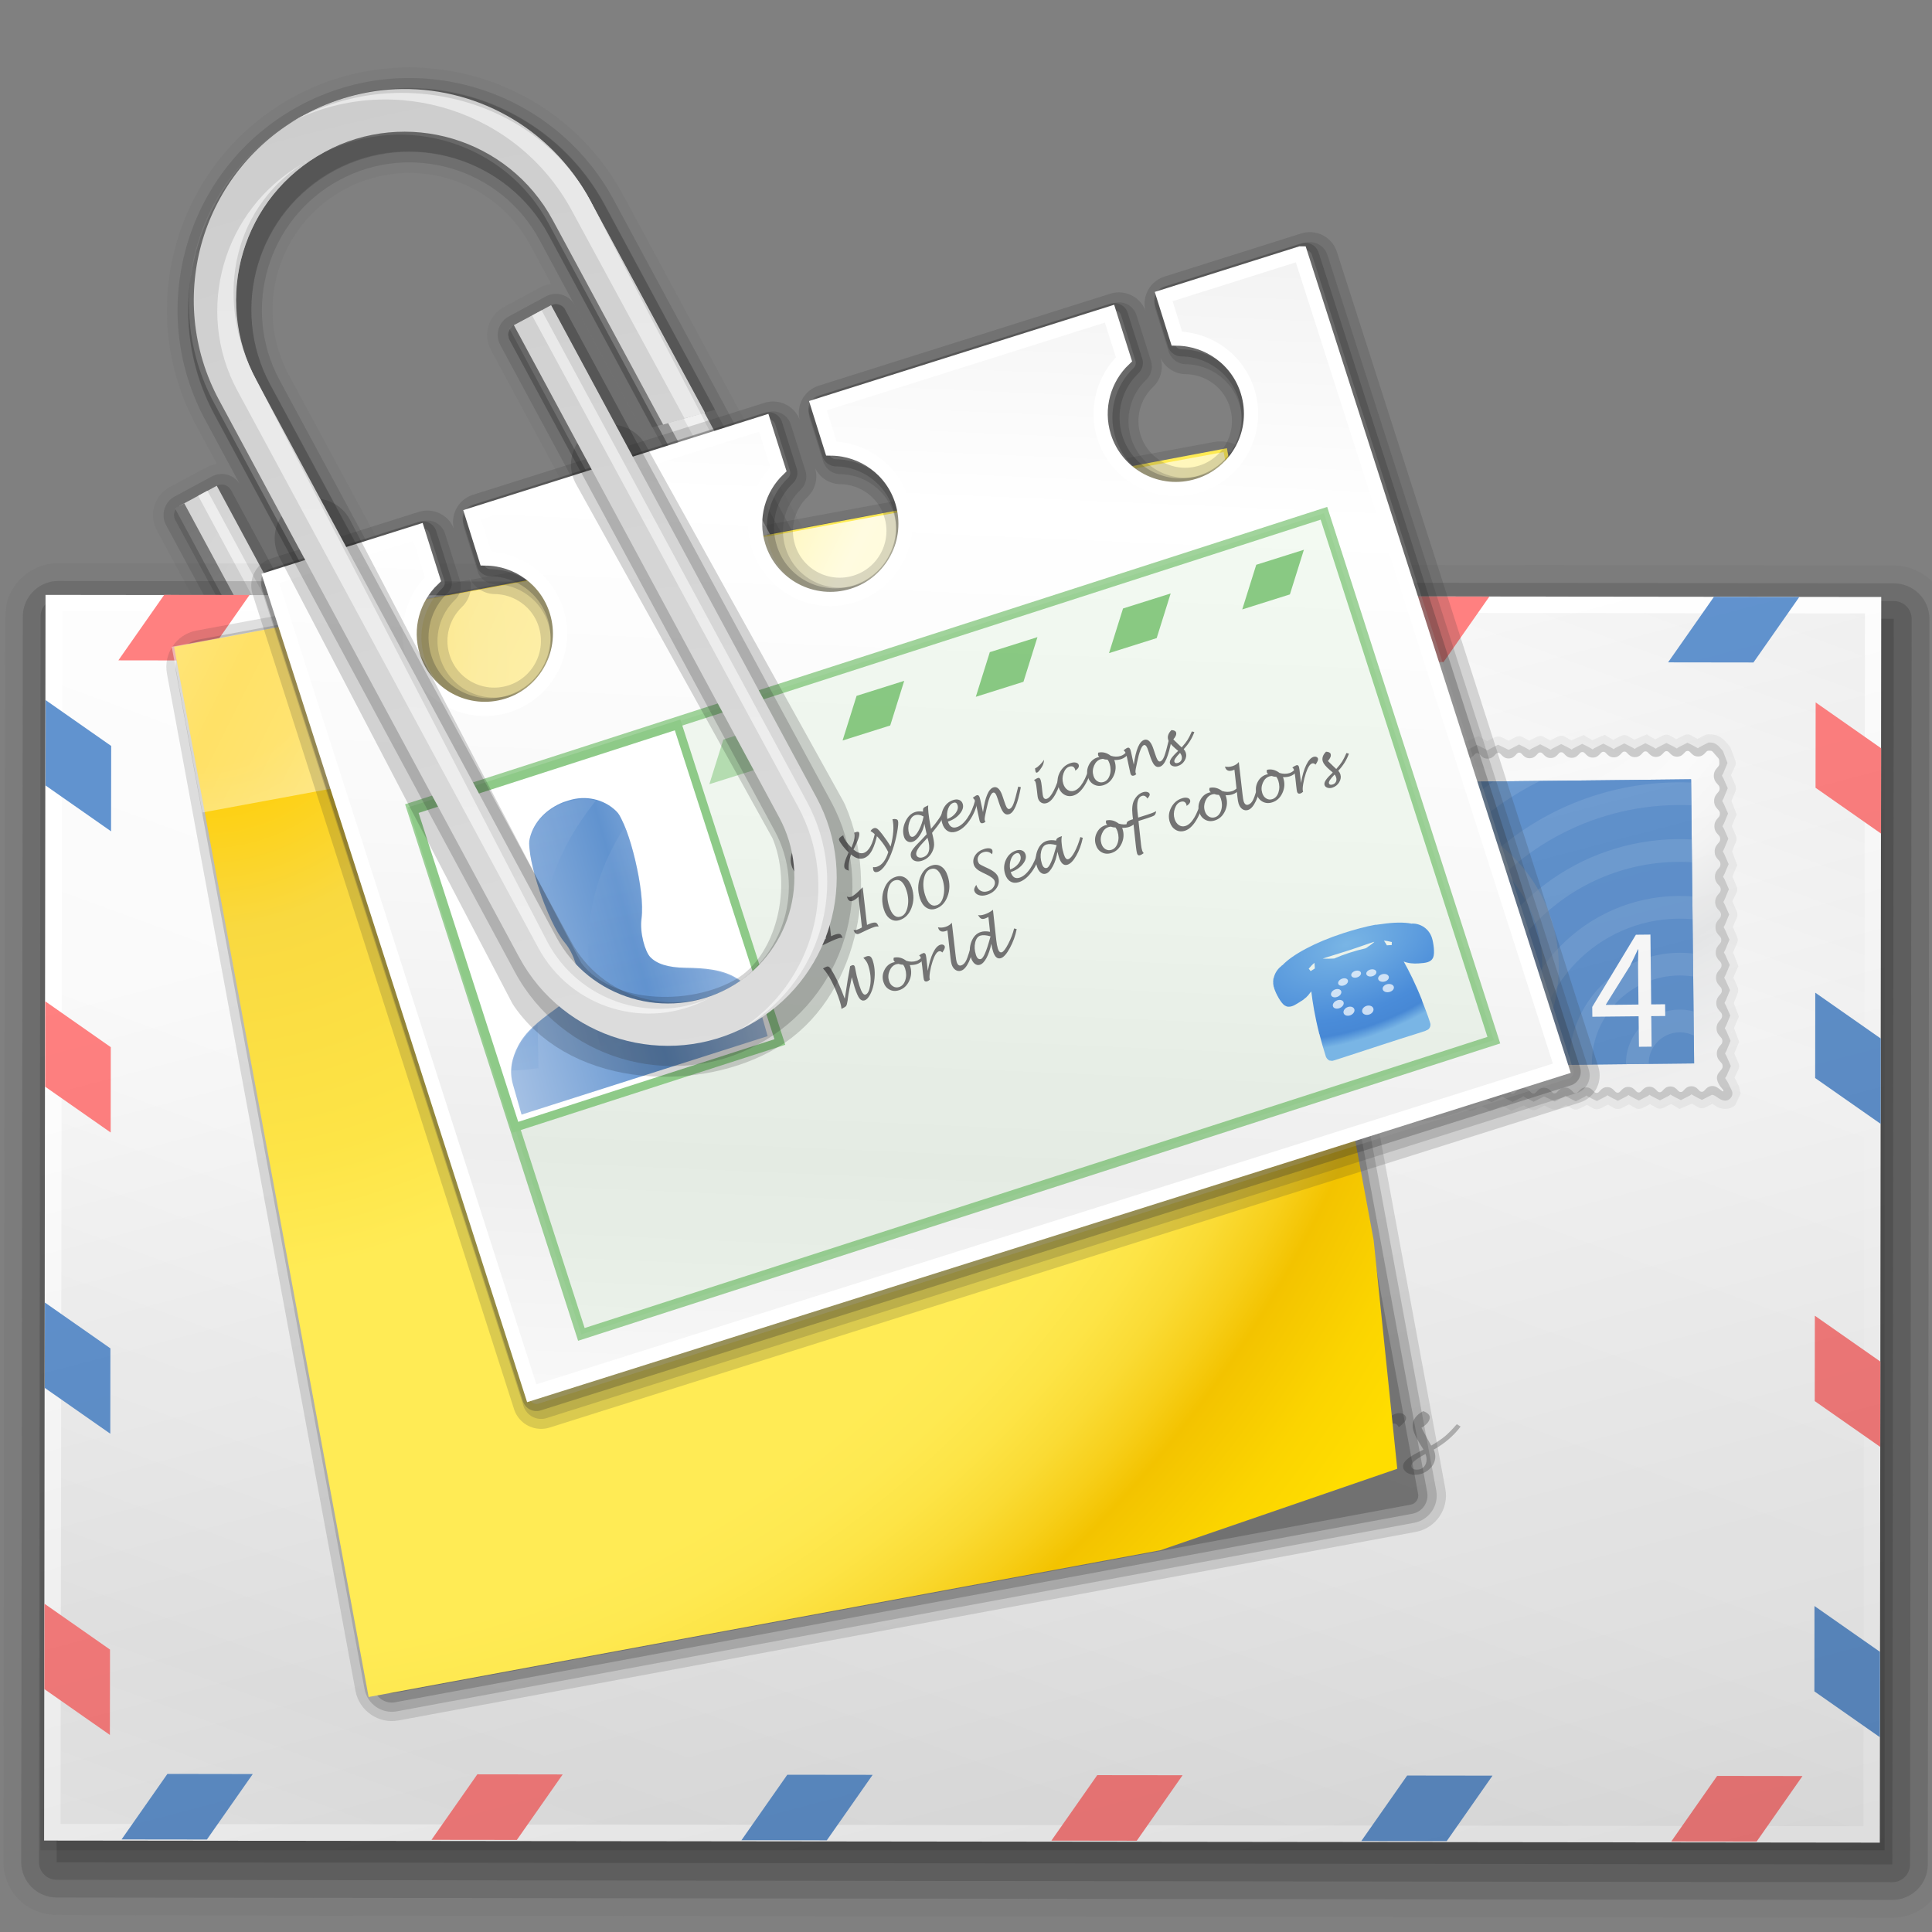 <svg height="128" width="128" xmlns="http://www.w3.org/2000/svg" xmlns:xlink="http://www.w3.org/1999/xlink"><rect width="100%" height="100%" fill="#808080" stroke="none"/><linearGradient id="a"><stop offset="0" stop-color="#a4c0e4"/><stop offset="1" stop-color="#6193cf"/></linearGradient><radialGradient id="b" cx="336.894" cy="-319.726" gradientTransform="matrix(.198 0 -.005 -.198 -452.986 -58.529)" gradientUnits="userSpaceOnUse" r="130.523" xlink:href="#a"/><linearGradient id="c" gradientTransform="matrix(.966 -.259 .259 .966 -368.903 -26.635)" gradientUnits="userSpaceOnUse" x1="290.938" x2="233.82" y1="27.15" y2="184.079"><stop offset="0" stop-color="#eee"/><stop offset=".201" stop-color="#fff"/><stop offset=".397" stop-color="#f9f9f9"/><stop offset=".574" stop-color="#eee"/><stop offset=".799" stop-color="#fff"/></linearGradient><radialGradient id="d" cx="336.894" cy="-319.726" gradientTransform="matrix(.198 0 -.005 -.198 -93.843 22.973)" gradientUnits="userSpaceOnUse" r="130.523"><stop offset="0" stop-color="#a4c0e4"/><stop offset=".604" stop-color="#6193cf"/><stop offset="1" stop-color="#a4c0e4"/></radialGradient><linearGradient id="e"><stop offset="0" stop-color="#c4c4c4"/><stop offset="1" stop-color="#757575"/></linearGradient><linearGradient id="f" gradientTransform="matrix(-1 0 0 -1 -146 109)" gradientUnits="userSpaceOnUse" x1="-166.75" x2="-166.75" xlink:href="#e" y1="16.383" y2="105.206"/><linearGradient id="g" gradientTransform="matrix(-1 0 0 -1 -146 109)" gradientUnits="userSpaceOnUse" x1="-183.25" x2="-183.25" xlink:href="#e" y1="9.551" y2="101.15"/><linearGradient id="h" gradientTransform="matrix(-1 0 0 -1 -146 109)" gradientUnits="userSpaceOnUse" x1="-179.25" x2="-179.25" xlink:href="#e" y1="18.645" y2="78.786"/><linearGradient id="i" gradientTransform="matrix(-1 0 0 -1 -146 109)" gradientUnits="userSpaceOnUse" x1="-174" x2="-174" y1="96" y2="6"><stop offset="0" stop-color="#e8e8e8"/><stop offset="1" stop-color="#fff"/></linearGradient><radialGradient id="j" cx="-185" cy="11" fx="-185" fy="11" gradientTransform="matrix(-1 0 0 -1 -146 109)" gradientUnits="userSpaceOnUse" r="118.36"><stop offset="0" stop-color="#f2f2f2"/><stop offset="1" stop-color="#c4c4c4"/></radialGradient><radialGradient id="k" cx="-185" cy="11" fx="-185" fy="11" gradientTransform="matrix(-1 0 0 -1 -146 109)" gradientUnits="userSpaceOnUse" r="118.36" xlink:href="#j"/><linearGradient id="l" gradientTransform="matrix(-1 0 0 -1 -146 109)" gradientUnits="userSpaceOnUse" x1="-174" x2="-174" xlink:href="#i" y1="96" y2="6"/><linearGradient id="m" gradientTransform="matrix(-1 0 0 -1 -146 109)" gradientUnits="userSpaceOnUse" x1="-179.25" x2="-179.25" xlink:href="#h" y1="18.645" y2="78.786"/><linearGradient id="n" gradientTransform="matrix(-1 0 0 -1 -146 109)" gradientUnits="userSpaceOnUse" x1="-183.25" x2="-183.25" xlink:href="#g" y1="9.551" y2="101.15"/><linearGradient id="o" gradientTransform="matrix(-1 0 0 -1 -146 109)" gradientUnits="userSpaceOnUse" x1="-166.75" x2="-166.75" xlink:href="#f" y1="16.383" y2="105.206"/><radialGradient id="p" cx="62.292" cy="8.78" gradientTransform="matrix(.265 -.098 .054 .145 72.24 67.387)" gradientUnits="userSpaceOnUse" r="40.711"><stop offset="0" stop-color="#79b5e5"/><stop offset=".73" stop-color="#4a8cd9"/><stop offset=".889" stop-color="#4788d5"/><stop offset="1" stop-color="#79b5e5"/></radialGradient><linearGradient id="q" gradientTransform="matrix(.133 -.042 .043 .152 28.869 55.658)" gradientUnits="userSpaceOnUse" x1="73.783" x2="59.462" xlink:href="#d" y1="-17.919" y2="151.132"/><linearGradient id="r" gradientTransform="matrix(.133 -.042 .043 .152 28.79 55.608)" gradientUnits="userSpaceOnUse" x1="81.625" x2="73.938" xlink:href="#b" y1="-4.648" y2="133.64"/><linearGradient id="s" gradientTransform="matrix(.129 -.041 .043 .151 21.444 32.055)" gradientUnits="userSpaceOnUse" x1="8.207" x2="134.417" xlink:href="#d" y1="219.12" y2="219.12"/><linearGradient id="t" gradientTransform="matrix(.672 -.212 .212 .672 -140.284 53.15)" gradientUnits="userSpaceOnUse" x1="290.938" x2="233.82" xlink:href="#c" y1="27.15" y2="184.079"/><linearGradient id="u" gradientTransform="matrix(-.615 .332 -.332 -.615 -53.226 132.109)" gradientUnits="userSpaceOnUse" x1="-166.75" x2="-166.75" xlink:href="#f" y1="16.383" y2="105.206"/><linearGradient id="v" gradientTransform="matrix(-.615 .332 -.332 -.615 -53.226 132.109)" gradientUnits="userSpaceOnUse" x1="-160.75" x2="-160.75" xlink:href="#e" y1="4.485" y2="78.505"/><linearGradient id="w" gradientTransform="matrix(-.615 .332 -.332 -.615 -53.226 132.109)" gradientUnits="userSpaceOnUse" x1="-183.25" x2="-183.25" xlink:href="#g" y1="9.551" y2="101.15"/><linearGradient id="x" gradientTransform="matrix(-.615 .332 -.332 -.615 -53.226 132.109)" gradientUnits="userSpaceOnUse" x1="-179.25" x2="-179.25" xlink:href="#h" y1="18.645" y2="78.786"/><linearGradient id="y" gradientTransform="matrix(-.615 .332 -.332 -.615 -53.226 132.109)" gradientUnits="userSpaceOnUse" x1="-174" x2="-174" xlink:href="#i" y1="96" y2="6"/><radialGradient id="z" cx="-185" cy="11" fx="-185" fy="11" gradientTransform="matrix(-.615 .332 -.332 -.615 -53.226 132.109)" gradientUnits="userSpaceOnUse" r="118.36" xlink:href="#j"/><radialGradient id="A" cx="302.082" cy="48.148" gradientTransform="matrix(.963 -.271 .271 .963 -9.733 57.816)" gradientUnits="userSpaceOnUse" r="27.934"><stop offset=".006" stop-color="#eee"/><stop offset=".017" stop-color="#efefef"/><stop offset=".243" stop-color="#fbfbfb"/><stop offset=".466" stop-color="#fff"/><stop offset=".599" stop-color="#fafafa"/><stop offset=".752" stop-color="#ecedee"/><stop offset=".843" stop-color="#f3f4f5"/><stop offset="1" stop-color="#fcfcfc"/></radialGradient><radialGradient id="B" cx="312.439" cy="74.019" gradientTransform="matrix(.963 -.271 .271 .963 -368.876 -23.686)" gradientUnits="userSpaceOnUse" r="20.868" xlink:href="#a"/><radialGradient id="C" cx="336.894" cy="-319.726" gradientTransform="matrix(.198 0 -.005 -.198 -452.986 -58.529)" gradientUnits="userSpaceOnUse" r="130.523" xlink:href="#b"/><radialGradient id="D" cx="336.894" cy="-319.726" gradientTransform="matrix(.198 0 -.005 -.198 -93.843 22.973)" gradientUnits="userSpaceOnUse" r="130.523" xlink:href="#d"/><radialGradient id="E" cx="11.027" cy="8" gradientTransform="matrix(.74 -.178 .178 .74 -.88 35.643)" gradientUnits="userSpaceOnUse" r="156.984"><stop offset=".076" stop-color="#ffce05"/><stop offset=".189" stop-color="#f9d940"/><stop offset=".347" stop-color="#fde446"/><stop offset=".429" stop-color="#ffeb55"/><stop offset=".688" stop-color="#ffeb55"/><stop offset=".728" stop-color="#fee951"/><stop offset=".764" stop-color="#fde446"/><stop offset=".799" stop-color="#fadb34"/><stop offset=".832" stop-color="#f7cf1a"/><stop offset=".859" stop-color="#f3c300"/><stop offset=".921" stop-color="#fbd400"/><stop offset=".971" stop-color="#fd0"/></radialGradient><linearGradient id="F" gradientUnits="userSpaceOnUse" x1="-23.343" x2="107.215" y1="7.709" y2="106.212"><stop offset="0" stop-color="#fff"/><stop offset=".25" stop-color="#fff" stop-opacity=".449"/><stop offset=".455" stop-color="#fff" stop-opacity=".698"/><stop offset=".5" stop-color="#fff" stop-opacity=".942"/><stop offset="1" stop-color="#fff" stop-opacity="0"/></linearGradient><linearGradient id="G" gradientTransform="matrix(.966 -.259 .259 .966 -368.903 -26.635)" gradientUnits="userSpaceOnUse" x1="290.938" x2="233.82" xlink:href="#c" y1="27.15" y2="184.079"/><linearGradient id="H" gradientUnits="userSpaceOnUse" x1="146.75" x2="78.21" y1="293.287" y2="33.321"><stop offset="0"/><stop offset="1" stop-opacity="0"/></linearGradient><g fill="#323232"><path d="m62.163 51.662-20.885-38.749c-4.204-7.801-13.971-10.726-21.771-6.522-7.8 4.204-10.726 13.97-6.522 21.771 0 0 1.212 2.248 1.393 2.585-.232.035-.464.09-.682.207l-2.46 1.326c-1.017.548-1.399 1.822-.851 2.84l18.564 34.444c4.935 9.157 16.4 12.592 25.557 7.656 9.157-4.935 12.592-16.4 7.656-25.557zm-10.971 19.407c-3.26 1.757-6.964 1.779-10.148.468 3.183.877 6.689.603 9.817-1.083 3.128-1.686 5.284-4.463 6.301-7.604-.655 3.38-2.71 6.463-5.969 8.219zm-17.813-50.723c-1.017.548-1.399 1.822-.851 2.84l17.57 32.598c1.645 3.053.5 6.874-2.552 8.519-3.052 1.645-6.874.5-8.519-2.552l-19.89-36.904c-2.376-4.409-.722-9.929 3.686-12.305 4.409-2.376 9.929-.722 12.305 3.686 0 0 1.22 2.263 1.393 2.585-.232.035-.464.09-.682.207z" opacity=".05"/><path d="m61.548 51.994-20.885-38.749c-4.021-7.461-13.363-10.26-20.824-6.238s-10.26 13.363-6.238 20.824l19.89 36.904c3.29 6.105 10.934 8.394 17.038 5.104 6.105-3.29 8.395-10.933 5.104-17.038l-17.57-32.598c-.366-.678-1.214-.933-1.893-.567l-2.46 1.326c-.679.366-.933 1.215-.567 1.893l17.57 32.598c1.828 3.392.556 7.638-2.836 9.466-3.391 1.828-7.638.556-9.466-2.836l-19.89-36.904c-2.559-4.748-.778-10.693 3.97-13.252 4.748-2.559 10.693-.778 13.252 3.97l20.885 38.749c3.29 6.105 1.001 13.748-5.104 17.038-6.105 3.29-13.748 1.001-17.038-5.104l-18.564-34.444c-.366-.678-1.215-.933-1.893-.567l-2.46 1.326c-.678.366-.933 1.215-.567 1.893l18.564 34.444c4.752 8.818 15.793 12.125 24.611 7.373 8.818-4.752 12.125-15.793 7.373-24.611z" opacity=".17"/><path d="m60.933 52.325-20.885-38.749c-3.838-7.122-12.755-9.794-19.878-5.955s-9.793 12.756-5.955 19.878l19.89 36.904c3.107 5.766 10.326 7.928 16.092 4.821 5.766-3.107 7.928-10.326 4.821-16.092l-17.57-32.598c-.183-.34-.606-.467-.947-.284l-2.46 1.326c-.34.183-.467.606-.284.947l17.57 32.598c2.011 3.73.611 8.402-3.119 10.412-3.73 2.011-8.402.611-10.412-3.119l-19.89-36.904c-2.742-5.087-.834-11.457 4.253-14.198 5.087-2.742 11.457-.834 14.198 4.253l20.885 38.749c3.473 6.444 1.056 14.512-5.388 17.985s-14.512 1.056-17.985-5.388l-18.564-34.444c-.183-.34-.606-.467-.947-.284l-2.46 1.326c-.34.183-.467.606-.284.947l18.564 34.444c4.57 8.479 15.185 11.659 23.664 7.089 8.479-4.57 11.659-15.185 7.089-23.664z" opacity=".23"/></g><path d="m53.181 74.759c8.153-4.394 11.2-14.565 6.806-22.718l-20.885-38.749c-3.662-6.794-12.137-9.333-18.931-5.671-6.794 3.662-9.333 12.137-5.671 18.931l19.89 36.904c2.929 5.435 9.71 7.466 15.145 4.537s7.467-9.71 4.537-15.145l-17.57-32.598-2.46 1.326 17.57 32.598c2.194 4.07.667 9.165-3.403 11.359-4.07 2.194-9.165.667-11.359-3.403l-19.89-36.904c-2.925-5.426-.889-12.221 4.537-15.145s12.221-.889 15.145 4.537l20.885 38.749c3.656 6.783 1.111 15.276-5.671 18.931-6.783 3.656-15.276 1.111-18.931-5.671l-18.564-34.444-2.46 1.326 18.564 34.444c4.394 8.153 14.565 11.2 22.718 6.806z" fill="url(#z)"/><path d="m46.978 66.196c.104-.056.199-.122.299-.181-4.015 1.953-8.906.412-11.043-3.553l-19.275-37.235c-2.868-5.322-1.572-11.62 3.623-14.632-.105.053-.212.094-.316.15-5.426 2.925-7.462 9.719-4.537 15.145l19.89 36.904c2.194 4.07 7.289 5.596 11.359 3.403zm-9.106-52.241 20.885 38.749c4.339 8.05 1.419 18.063-6.502 22.544.104-.054.209-.102.312-.158 8.153-4.394 11.2-14.565 6.806-22.718l-20.27-39.081c-3.662-6.794-12.752-9.002-19.546-5.34-.104.056-.197.123-.299.181 6.739-3.419 15.01-.868 18.616 5.822zm15.585 39.224-17.57-32.598-.615.332 17.57 32.598c2.873 5.331.966 11.947-4.238 14.964.104-.052.212-.094.316-.15 5.435-2.929 7.466-9.71 4.537-15.145zm-2.832 19.782c.104-.056.197-.123.299-.181-6.73 3.413-15.016.857-18.616-5.822l-18.564-34.444-.615.332 18.564 34.444c3.655 6.782 12.148 9.327 18.931 5.671z" fill="url(#y)"/><path d="m51.918 54.009-17.57-32.598-.615.332 17.57 32.598c2.138 3.966.735 8.898-3.104 11.178.105-.052.212-.094.316-.15 4.07-2.194 5.596-7.289 3.403-11.359z" fill="url(#x)"/><path d="m36.334 14.784 20.885 38.749c3.6 6.679 1.178 15.006-5.372 18.75.105-.053.212-.094.316-.15 6.782-3.655 9.327-12.148 5.671-18.931l-20.885-38.749c-2.925-5.426-9.719-7.462-15.145-4.537-.104.056-.197.123-.299.181 5.372-2.683 11.961-.635 14.829 4.687z" fill="url(#w)"/><path d="m52.873 74.925c.103-.055.202-.117.303-.174-8.098 4.154-18.067 1.087-22.406-6.963l-18.564-34.444-.615.332 18.564 34.444c4.394 8.153 14.565 11.2 22.718 6.806z" fill="url(#v)"/><path d="m49.227 68.159c.104-.056.198-.123.299-.181-5.38 2.688-11.956.644-14.829-4.687l-19.89-36.904c-3.606-6.69-1.189-15.001 5.372-18.75-.105.053-.212.094-.316.15-6.794 3.662-9.333 12.137-5.671 18.931l19.89 36.904c2.929 5.435 9.71 7.466 15.145 4.537z" fill="url(#u)"/><g transform="matrix(1.085 0 0 1.085 .304 8.223)"><g transform="matrix(1.047 .282 -.282 1.047 143.382 109.873)"><g fill="#323232"><path d="m-44.833-67.119c-.237.063-4.891 1.31-99.845 26.754-1.31.351-2.224 1.543-2.224 2.898l.102.773c-.004-.035-.02-.141-.026-.208.079.404 1.239 4.732 18.182 67.962.203.762.713 1.426 1.396 1.821.621.359 1.36.462 2.064.328.453-.092 6.129-1.613 100.06-26.782.773-.207 1.42-.702 1.821-1.396.267-.462.403-.976.403-1.496 0-.261-.034-.523-.104-.782l-18.154-67.751c-.205-.771-.7-1.418-1.396-1.821-.688-.395-1.518-.504-2.279-.3zm-80.398 100.336c.008 0 .017-.001.042-.006-.015.001-.028.006-.042.006z" opacity=".05"/><path d="m-44.575-66.153c-.002 0-99.845 26.754-99.845 26.754-.893.239-1.482 1.05-1.482 1.933 0 .17.022.344.068.516 0 0 18.154 67.753 18.154 67.753.136.508.475.95.931 1.214.455.264 1.008.337 1.518.2.001 0 99.847-26.754 99.847-26.754.515-.138.946-.468 1.214-.931s.339-1.002.2-1.519l-18.154-67.752c-.137-.515-.468-.946-.931-1.214-.458-.264-1.012-.337-1.52-.2z" opacity=".2"/><path d="m-44.315-65.187-99.846 26.754c-.533.143-.85.691-.707 1.225l18.154 67.752c.068.256.236.475.466.607s.503.168.759.1l99.846-26.754c.533-.143.85-.691.707-1.225l-18.154-67.752c-.068-.256-.236-.475-.466-.607-.23-.133-.503-.169-.759-.1z" opacity=".25"/><path d="m25.926 3.296h103.365v70.141h-103.365z" opacity=".3" transform="matrix(-.966 .259 -.259 -.966 0 0)"/></g><path d="m26.633 4.52h103.365v70.141h-103.365z" fill="#fff" transform="matrix(-.966 .259 -.259 -.966 0 0)"/><path d="m-143.772-37.815c.459 1.713 17.218 64.257 17.677 65.97 1.735-.466 96.328-25.812 98.063-26.276-.459-1.714-17.218-64.256-17.677-65.97-1.735.465-96.327 25.811-98.063 26.276z" fill="url(#G)"/><g transform="translate(-359.143 -81.502)"><g fill="#bbb"><path d="m248.974 73.904c.172-.434.48-.71.921-.828.378-.101.725-.047 1.044.161.318.209.534.524.647.945.176.656.072 1.325-.311 2.008-.383.682-.895 1.107-1.535 1.278-.462.125-.883.073-1.266-.151-.383-.226-.637-.572-.762-1.041-.136-.508-.082-.992.162-1.451.246-.459.612-.766 1.1-.921zm-.123.338c-.291.158-.491.391-.603.696-.109.306-.115.647-.016 1.021.114.42.328.734.644.94.317.207.665.261 1.042.159.453-.121.794-.443 1.026-.963.23-.521.271-1.062.121-1.625-.088-.327-.247-.58-.479-.757-.23-.176-.472-.23-.724-.164-.255.07-.449.233-.58.491-.132.258-.16.529-.083.815.054.202.151.376.293.52-.201.017-.342 0-.424-.051-.081-.051-.146-.162-.192-.335-.06-.222-.069-.471-.025-.747z"/><path d="m253.63 75.386c-.227.584-.321 1.113-.285 1.592-.244-.072-.383-.175-.418-.305-.072-.269.089-.768.479-1.496-.181-.176-.365-.399-.556-.673-.19-.272-.304-.476-.34-.609-.038-.144.108-.291.442-.443-.002.041.001.077.01.109.085.317.332.701.742 1.152.312-.643.427-1.118.345-1.427l-.012-.033c.02-.007.067-.023.142-.05l.031-.008c.188-.051.297-.025.324.075.066.251-.145.796-.636 1.637.367.334.698.462.992.384.524-.141.939-.831 1.246-2.071l.252.066c-.203.797-.424 1.396-.665 1.797-.242.399-.528.645-.861.733-.393.107-.804-.037-1.232-.43z"/><path d="m257.331 75.314c-.199-.447-.456-.874-.77-1.279-.312-.407-.611-.7-.897-.882.1-.144.217-.233.354-.27.116-.031.227-.004.333.081.105.084.26.271.462.558.317.451.575.868.774 1.25.339-1.09.439-1.989.301-2.699.317-.037.496.024.539.183.045.167 0 .548-.135 1.143s-.303 1.15-.503 1.669c-.231.599-.489 1.09-.772 1.475-.282.385-.554.611-.813.681-.233.063-.377-.004-.429-.199-.022-.081-.026-.181-.013-.3.111.033.237.031.378-.006.51-.139.908-.606 1.191-1.405z"/><path d="m261.026 72.657c-.075.395-.236.765-.485 1.114-.251.35-.501.558-.754.625-.19.052-.363.028-.517-.068-.154-.097-.26-.249-.314-.454-.129-.48-.065-.975.19-1.481.256-.506.6-.818 1.031-.934.223-.06.48-.061.771-.003-.009-.177.014-.296.067-.357.056-.062.212-.142.476-.241-.063.309-.02.998.133 2.061l.038.276c.626-.65 1.081-1.265 1.361-1.842l.256.079c-.249.603-.759 1.324-1.529 2.165.013.069.023.12.03.153.091.444.132.779.121 1.004-.011.226-.077.455-.198.687-.241.454-.604.746-1.087.876-.258.069-.486.064-.68-.016-.195-.079-.318-.216-.371-.411-.05-.189-.025-.374.077-.555.1-.182.316-.426.646-.734.22-.202.526-.499.92-.89zm-.047-.716c-.29-.181-.571-.234-.843-.162-.257.069-.455.297-.597.682-.141.384-.163.758-.065 1.123.069.259.199.362.388.311.185-.049.389-.269.612-.658.222-.39.39-.821.505-1.296zm.297 2.124c-.085.088-.258.259-.518.514-.509.501-.729.88-.659 1.141.031.115.105.197.222.246.118.049.251.053.402.013.664-.178.847-.816.553-1.914z"/><path d="m263.368 72.547c.137.51.421.707.853.591.375-.101.74-.39 1.096-.866.356-.478.637-1.057.844-1.736l.254.062c-.171.73-.473 1.376-.906 1.941-.435.564-.896.912-1.385 1.043-.313.084-.588.05-.824-.104-.237-.153-.402-.406-.495-.756-.136-.506-.086-.982.147-1.429.233-.448.583-.734 1.048-.858.226-.061.42-.053.586.025.165.076.273.21.324.399.083.312-.03.638-.341.979-.313.343-.713.578-1.201.709zm-.046-.257c.359-.116.645-.305.854-.563.21-.26.282-.515.216-.762-.06-.223-.188-.309-.389-.255-.237.063-.422.249-.556.557-.13.307-.174.649-.125 1.023z"/><path d="m266.88 71.764c.268-1.473.648-2.273 1.142-2.406.385-.103.68.228.885.992l.09.314c.099.365.184.613.259.743.075.131.162.181.262.155.15-.041.288-.204.415-.493.126-.289.31-.85.545-1.682l.255.069c-.19.823-.39 1.451-.599 1.883-.21.43-.435.678-.675.741-.222.06-.405-.006-.553-.194-.146-.191-.29-.55-.432-1.076l-.06-.224c-.077-.286-.148-.481-.217-.587-.067-.106-.146-.146-.236-.122-.23.061-.479.619-.743 1.673-.064.257-.107.423-.127.497-.071.27-.094.455-.065.56.012.042.033.078.065.111-.089.07-.17.113-.239.132-.177.047-.291-.026-.343-.222-.015-.056-.06-.312-.134-.77l-.095-.581c-.038-.248-.075-.438-.11-.569-.05-.186-.13-.318-.242-.402.033-.022.088-.06.165-.112.098-.068.179-.11.243-.128.136-.036.229.046.282.243.028.104.063.286.105.547.01.058.02.11.027.163z"/><path d="m274.909 68.331c-.209.795-.462 1.441-.761 1.938-.298.497-.607.789-.927.874-.196.053-.37.031-.523-.063-.153-.096-.258-.246-.313-.453-.021-.079-.037-.208-.048-.388l-.02-.303c-.026-.438-.062-.74-.106-.908-.027-.099-.077-.172-.154-.219.213-.112.348-.177.404-.192.129-.034.218.039.266.221.036.134.062.332.08.597l.035.535c.017.259.033.424.054.496.058.217.177.301.36.251.218-.058.459-.318.723-.782.264-.463.49-1.021.68-1.673zm-2.678-.691.037-.007c.115-.036.267-.141.455-.312.188-.172.328-.332.42-.482-.012.261-.094.5-.244.713-.229.327-.396.504-.5.532-.07.018-.116-.016-.139-.1-.032-.122-.042-.236-.029-.344z"/><path d="m277.96 67.515c-.232.82-.529 1.498-.892 2.03-.363.533-.747.854-1.151.963-.336.09-.64.049-.91-.126-.271-.174-.455-.444-.554-.812-.13-.484-.062-.954.201-1.41.265-.456.639-.75 1.124-.88.197-.054.369-.058.516-.018.146.044.235.122.266.239.052.19-.073.378-.373.562.007-.046.004-.089-.006-.127-.076-.283-.264-.384-.562-.304-.258.069-.458.278-.598.627-.141.348-.165.695-.072 1.041.075.28.209.489.402.627.191.139.405.176.639.114.64-.173 1.212-1.039 1.716-2.599z"/><path d="m280.093 67.17c.017.041.029.077.038.11.135.503.082.987-.16 1.453-.24.467-.59.76-1.049.883-.35.094-.664.059-.944-.106s-.469-.426-.564-.782c-.108-.406-.062-.796.145-1.171.204-.373.5-.612.887-.716.06-.016.124-.025.194-.026-.064-.067-.104-.128-.118-.182-.022-.083-.015-.17.022-.263.435-.079.846.043 1.235.367.342.12.67.138.982.054.204-.055.405-.183.604-.385l.19.188c-.225.269-.482.441-.772.519-.192.052-.424.072-.69.057zm-.653-.064c-.156-.006-.309-.039-.457-.104-.094.006-.17.016-.229.031-.296.079-.522.283-.68.61-.158.328-.191.663-.1 1.006.066.246.19.433.371.554.182.123.381.155.599.097.295-.079.509-.296.641-.649.133-.354.145-.737.035-1.148-.039-.143-.099-.275-.18-.397z"/><path d="m282.012 67.709c.269-1.473.649-2.274 1.143-2.406.385-.103.68.228.885.993l.09.314c.098.364.184.612.259.742s.162.182.262.154c.149-.039.287-.203.414-.493.126-.288.31-.848.546-1.682l.254.069c-.189.825-.389 1.452-.599 1.883-.209.431-.434.678-.674.743-.222.059-.405-.007-.553-.195-.146-.19-.29-.55-.432-1.076l-.061-.224c-.076-.286-.147-.481-.216-.587-.067-.106-.146-.147-.236-.123-.23.062-.479.619-.743 1.673-.065.257-.108.424-.127.498-.071.27-.094.455-.065.56.012.041.033.078.065.111-.09.069-.17.113-.239.132-.177.048-.291-.026-.343-.222-.016-.056-.06-.312-.134-.77l-.096-.581c-.037-.248-.074-.438-.109-.57-.05-.185-.131-.318-.242-.401.033-.022.088-.06.165-.112.098-.068.179-.11.243-.128.135-.036.229.045.282.242.028.104.062.287.105.548.01.058.02.11.027.163z"/><path d="m287.019 66.392c.095.117.158.235.191.354.071.268.021.529-.149.787-.17.256-.404.426-.705.506-.176.048-.338.042-.486-.016-.147-.057-.238-.149-.272-.276-.037-.136.012-.296.144-.48.133-.185.374-.428.722-.726l-.3-.281c-.363-.34-.576-.626-.637-.855-.09-.331.031-.648.362-.954.262.027.411.109.447.248.053.194-.048.422-.302.682l.444.469.347.359c.28-.286.484-.524.614-.711.132-.188.286-.462.464-.827l.244.071c-.241.601-.617 1.151-1.128 1.65zm-.381.353c-.439.413-.639.695-.598.847.038.143.161.187.368.131.154-.042.264-.127.333-.255.067-.129.08-.276.036-.44-.026-.097-.073-.191-.139-.283z"/><path d="m251.039 79.649.266 3.75c.182-.075.323-.127.424-.153.229-.062.391-.068.486-.019.095.051.171.181.228.392-.108-.036-.242-.034-.397.009-.174.046-.378.116-.616.212l-.365.148c-.112.047-.266.112-.461.199-.063.028-.127.051-.192.067-.19.052-.347-.082-.466-.401.103.02.199.019.29-.007.188-.051.372-.123.553-.22l-.203-3.057c-.249.219-.457.35-.624.395-.251.067-.419-.062-.507-.386l-.019-.073c.129.063.262.078.399.041.228-.062.574-.313 1.041-.757.019-.017.073-.064.163-.14z"/><path d="m254.648 78.683.266 3.75c.183-.076.323-.127.425-.154.229-.062.39-.067.485-.018.095.05.171.18.228.391-.109-.036-.241-.033-.398.009-.172.047-.377.117-.615.212l-.364.149c-.113.047-.268.112-.462.199-.063.027-.128.05-.191.067-.192.051-.348-.082-.467-.402.103.021.199.019.291-.006.188-.051.372-.124.552-.22l-.203-3.057c-.249.218-.458.35-.624.394-.25.067-.419-.061-.507-.386l-.02-.073c.13.064.264.079.399.042.228-.062.576-.313 1.042-.757.019-.018.074-.066.163-.14z"/><path d="m258.15 82.096c-.341.092-.648.036-.92-.167s-.465-.52-.581-.954c-.191-.712-.156-1.385.107-2.016.263-.632.669-1.021 1.219-1.168.359-.097.675-.044.946.157.272.201.469.527.59.977.19.713.151 1.382-.118 2.007-.268.626-.682 1.014-1.243 1.164zm.137-.347c.337-.09.575-.392.714-.903.138-.512.13-1.06-.026-1.639-.229-.851-.603-1.206-1.124-1.065-.337.09-.572.39-.707.896-.134.507-.122 1.055.034 1.642.228.849.597 1.207 1.109 1.069z"/><path d="m261.76 81.129c-.341.092-.648.035-.92-.167-.271-.203-.465-.521-.581-.955-.191-.712-.156-1.384.107-2.015.263-.632.67-1.021 1.219-1.169.358-.096.674-.044.947.158.271.201.469.527.588.977.191.712.152 1.382-.117 2.007-.269.626-.684 1.014-1.243 1.164zm.136-.347c.337-.09.574-.392.713-.904s.13-1.059-.025-1.638c-.228-.852-.602-1.206-1.125-1.065-.336.09-.571.389-.706.896-.134.507-.123 1.055.035 1.642.228.849.597 1.206 1.108 1.069z"/><path d="m265.902 78.938c.075.284.213.485.412.605s.438.144.712.069c.245-.064.438-.195.578-.39s.184-.39.132-.586c-.057-.211-.333-.448-.827-.712l-.358-.189c-.459-.243-.727-.509-.804-.795-.09-.335-.032-.645.171-.931s.507-.482.909-.591c.215-.058.397-.071.547-.041s.238.097.267.201c.027.103.013.234-.045.395-.23-.251-.515-.331-.856-.24-.212.057-.373.171-.483.342-.109.17-.139.352-.087.544.035.129.085.222.15.276.066.057.255.164.564.326l.293.153c.534.284.844.585.929.901.1.37.035.715-.191 1.036-.229.321-.563.542-1.009.661-.298.079-.562.076-.793-.012-.232-.087-.377-.237-.434-.449-.039-.144.036-.335.223-.573z"/><path d="m269.369 77.819c.136.509.42.706.852.59.376-.1.741-.39 1.097-.866.355-.478.637-1.057.843-1.736l.255.063c-.171.729-.474 1.376-.907 1.94s-.896.912-1.385 1.043c-.313.085-.588.05-.824-.104s-.401-.405-.495-.755c-.136-.506-.086-.982.148-1.43.233-.448.583-.734 1.048-.858.226-.061.42-.052.585.025.166.076.274.21.325.4.083.311-.03.637-.342.979s-.713.578-1.2.709zm-.047-.257c.359-.117.646-.305.855-.563.21-.26.282-.515.216-.764-.06-.222-.189-.307-.389-.253-.238.063-.422.249-.556.556-.132.309-.174.65-.126 1.024z"/><path d="m274.077 76.012c-.101.521-.271.989-.511 1.399-.24.411-.482.649-.725.714-.185.05-.355.007-.509-.128-.155-.135-.27-.34-.343-.612-.146-.546-.109-1.07.109-1.573.22-.504.546-.813.98-.93.264-.07.57-.065.922.015.002-.173.165-.304.488-.39.021-.006.055-.014.103-.024-.059.178-.079.405-.06.683l.014.233c.017.261.068.557.157.888.102.381.242.548.42.5.188-.051.402-.276.646-.679.241-.401.455-.888.641-1.458l.241.086c-.168.662-.408 1.24-.719 1.735-.312.495-.616.783-.914.862-.377.101-.648-.162-.816-.789-.034-.131-.076-.309-.124-.532zm-.046-.658c-.431-.141-.766-.178-1.008-.113-.264.07-.448.292-.555.663-.106.372-.1.777.018 1.217.095.353.258.498.488.437.249-.066.578-.743.989-2.027.006-.017.028-.077.068-.177z"/><path d="m280.585 73.917c.018.041.03.078.038.111.135.503.082.987-.159 1.452-.241.467-.59.761-1.049.884-.351.094-.665.058-.945-.107-.28-.164-.468-.425-.564-.781-.108-.406-.062-.797.146-1.171.203-.374.5-.613.887-.717.059-.015.123-.024.193-.025-.063-.067-.104-.128-.118-.182-.022-.083-.015-.17.022-.263.434-.079.846.043 1.235.366.343.121.67.138.982.055.204-.055.405-.183.604-.385l.191.188c-.226.268-.483.441-.773.519-.193.052-.422.071-.69.056zm-.652-.063c-.156-.005-.309-.04-.456-.103-.095.005-.172.015-.23.031-.296.079-.522.283-.679.61-.158.328-.191.663-.101 1.006.066.246.191.432.372.554.182.123.38.155.598.097.295-.079.509-.296.641-.65.133-.353.146-.736.034-1.147-.038-.144-.098-.276-.179-.398z"/><path d="m281.718 73.447-.053.015c-.259.069-.468.194-.628.376-.017-.234.007-.393.071-.475.065-.081.228-.156.488-.226l.099-.027-.029-.453c-.039-.616.036-1.09.224-1.416.231-.405.539-.66.924-.763.15-.04.288-.04.415 0 .126.042.203.111.229.21.027.103-.054.248-.243.439-.134-.25-.312-.345-.535-.285-.396.105-.563.612-.504 1.518l.04.611.91-.244c.415-.112.715-.216.897-.313-.034.207-.1.343-.196.409-.098.066-.368.158-.812.277l-.78.209.152 2.359c.014.229.042.423.086.585.026.104.074.189.142.262-.158.104-.284.169-.378.193-.145.039-.238-.023-.281-.185-.034-.127-.062-.344-.082-.65z"/><path d="m288.831 71.48c-.231.82-.529 1.497-.892 2.031-.363.533-.747.854-1.15.963-.337.09-.641.048-.911-.126s-.455-.445-.553-.812c-.13-.484-.063-.955.201-1.411s.638-.749 1.123-.879c.198-.054.369-.059.516-.017.146.041.235.121.268.238.05.19-.073.378-.374.562.006-.046.003-.089-.007-.128-.075-.282-.263-.384-.562-.304-.259.07-.459.279-.599.628-.141.348-.165.694-.072 1.041.076.28.21.489.402.627s.405.176.639.113c.641-.172 1.213-1.038 1.717-2.598z"/><path d="m290.965 71.137c.016.04.028.076.037.11.136.503.082.987-.158 1.453-.242.466-.591.76-1.05.883-.35.095-.665.059-.945-.106s-.468-.426-.563-.782c-.109-.406-.062-.796.144-1.171.205-.373.501-.612.888-.716.059-.017.124-.025.194-.027-.065-.066-.104-.127-.119-.181-.021-.083-.015-.171.022-.263.435-.079.847.043 1.235.367.342.12.67.138.982.054.204-.055.406-.182.605-.384l.189.188c-.224.269-.481.44-.772.519-.192.051-.423.07-.689.056zm-.653-.065c-.155-.005-.308-.039-.457-.103-.094.005-.17.016-.229.031-.297.079-.522.283-.681.611-.156.327-.191.662-.099 1.004.066.247.189.433.371.555.181.122.38.155.599.097.295-.079.508-.296.64-.649.134-.354.146-.737.035-1.149-.039-.142-.098-.275-.179-.397z"/><path d="m294.595 69.946c-.178.781-.396 1.415-.655 1.9-.26.487-.529.768-.81.843-.203.055-.389.02-.557-.104s-.285-.312-.354-.567c-.038-.143-.066-.352-.084-.626l-.183-2.753c-.065.028-.123.05-.174.063-.399.107-.645-.008-.734-.346l-.017-.062c.241.062.492.059.755-.012s.475-.197.637-.38l.236 3.304c.021.296.047.497.075.604.079.294.227.413.442.354.209-.056.388-.229.536-.521s.361-.889.637-1.785z"/><path d="m296.724 69.594c.017.04.029.076.038.109.134.503.082.988-.16 1.454-.24.466-.59.76-1.049.883-.35.094-.664.058-.944-.106-.281-.165-.469-.426-.564-.782-.108-.407-.061-.797.144-1.17.205-.375.501-.613.888-.717.06-.017.123-.025.194-.027-.064-.066-.104-.127-.118-.181-.022-.083-.015-.171.022-.263.434-.079.846.043 1.235.367.342.12.669.138.981.054.204-.055.405-.183.605-.385l.19.188c-.226.269-.483.44-.772.519-.193.052-.424.071-.69.057zm-.653-.065c-.157-.005-.309-.039-.457-.103-.094.005-.171.016-.229.031-.296.079-.522.283-.68.61-.158.328-.191.663-.1 1.005.066.247.19.433.371.555.182.122.381.155.598.097.296-.08.51-.296.642-.65s.145-.736.034-1.148c-.038-.142-.098-.275-.179-.397z"/><path d="m298.658 71.118c-.104.088-.192.141-.264.161-.179.048-.288-.008-.331-.164-.021-.08-.043-.288-.065-.624l-.044-.686c-.023-.408-.061-.706-.11-.893-.026-.101-.078-.179-.154-.23.166-.111.307-.183.421-.213.123-.032.204.028.245.183.026.097.05.36.073.79l.056.8c.157-.727.355-1.312.594-1.756.237-.443.493-.702.764-.775.096-.025.186-.021.271.016.084.035.138.094.158.172.032.121-.057.318-.267.591-.104-.119-.216-.163-.338-.131-.221.06-.439.37-.656.934-.134.35-.236.701-.31 1.055-.074.353-.093.596-.057.728z"/><path d="m302.229 69.196c.095.116.158.234.19.354.071.267.022.528-.148.786s-.405.426-.705.507c-.176.047-.339.041-.486-.016-.148-.058-.239-.149-.273-.276-.036-.136.013-.297.145-.481s.374-.426.723-.726l-.3-.28c-.364-.341-.577-.625-.639-.855-.089-.33.032-.648.363-.954.262.027.41.109.447.247.052.194-.048.423-.302.683l.444.469.347.36c.279-.288.484-.525.614-.713.131-.187.286-.462.465-.827l.242.072c-.241.601-.615 1.151-1.127 1.65zm-.381.355c-.439.411-.639.693-.599.845.039.144.161.187.369.132.152-.041.265-.126.332-.256.068-.129.08-.276.036-.439-.026-.099-.072-.192-.138-.282z"/><path d="m252.022 90.632c-.001-.189-.04-.428-.118-.716-.188-.706-.426-1.373-.713-2-.285-.625-.56-1.08-.821-1.362.166-.091.288-.147.368-.168.115-.031.215 0 .295.093.083.093.218.328.407.707.292.583.61 1.402.955 2.459.261-1.354.484-2.421.669-3.199.021-.01.038-.018.048-.021.069-.035.116-.056.143-.063.146-.039.235.011.272.148.011.04.02.091.026.152.083.584.161 1.012.233 1.281l.072.301.045.179c.175.652.362.952.561.898.227-.061.396-.359.506-.896.122-.599.088-1.252-.102-1.959-.081-.305-.234-.567-.459-.789.117-.064.228-.11.33-.138.16-.043.286-.029.376.043s.165.219.224.439c.191.716.181 1.499-.032 2.354-.099.392-.237.73-.415 1.014-.18.286-.357.452-.534.5-.199.053-.368-.021-.51-.22-.139-.2-.282-.571-.428-1.114-.058-.218-.137-.556-.235-1.013-.225.842-.384 1.529-.478 2.063l-.036.214c-.055.288-.112.469-.17.543-.058.073-.217.162-.479.27z"/><path d="m258.972 86.589c.017.04.029.077.038.109.135.504.082.988-.159 1.454s-.591.76-1.05.883c-.35.094-.664.059-.944-.106s-.469-.425-.564-.783c-.108-.406-.062-.795.145-1.169.204-.374.5-.613.887-.717.06-.017.124-.025.194-.027-.064-.066-.104-.127-.118-.181-.022-.082-.015-.171.022-.263.434-.079.846.043 1.235.367.342.119.67.138.981.054.204-.054.405-.182.605-.384l.19.188c-.225.269-.483.441-.772.519-.193.051-.424.07-.69.056zm-.653-.065c-.156-.004-.309-.039-.457-.103-.094.005-.17.016-.229.03-.296.08-.522.284-.68.612-.158.327-.191.662-.1 1.004.066.248.19.433.371.556.182.121.381.153.598.096.296-.079.51-.296.642-.649.133-.354.145-.736.035-1.148-.039-.144-.099-.276-.18-.398z"/><path d="m260.906 88.113c-.104.088-.192.142-.264.161-.178.047-.288-.008-.33-.164-.021-.08-.044-.289-.066-.624l-.044-.686c-.023-.409-.061-.706-.11-.892-.026-.102-.078-.179-.153-.231.165-.111.306-.183.421-.213.122-.032.203.028.246.184.024.096.049.358.071.79l.057.799c.156-.728.354-1.313.593-1.757s.493-.702.764-.774c.096-.025.187-.021.271.015.084.037.138.095.158.174.032.121-.056.318-.267.591-.104-.12-.216-.164-.337-.132-.222.06-.44.371-.656.933-.135.351-.237.702-.311 1.055-.074.354-.092.597-.057.729z"/><path d="m265.495 84.623c-.177.781-.396 1.414-.655 1.9-.259.487-.528.768-.809.843-.204.055-.389.02-.557-.104s-.285-.312-.354-.567c-.037-.143-.065-.352-.083-.626l-.184-2.753c-.064.028-.122.05-.173.063-.4.107-.645-.008-.735-.346l-.017-.062c.241.062.493.059.755-.012.263-.07.476-.197.637-.38l.237 3.304c.021.296.047.497.075.604.079.294.226.413.442.354.209-.056.388-.229.535-.521.149-.292.361-.889.638-1.785z"/><path d="m267.139 84.824c-.141.562-.32 1.027-.54 1.393-.221.366-.447.581-.68.644-.187.05-.356.008-.51-.126-.153-.133-.267-.337-.34-.61-.148-.551-.113-1.077.104-1.579.216-.501.54-.81.974-.925.26-.07.564-.063.915.02l-.095-1.478c-.145.072-.268.122-.369.149-.153.041-.275.034-.366-.02-.091-.053-.186-.175-.282-.363.148.054.353.044.612-.026.323-.085.618-.229.886-.427l.196 3.017c.021.337.062.618.121.844.08.299.207.426.377.38.167-.045.393-.315.676-.812.285-.498.5-.995.644-1.493l.251.079c-.158.651-.408 1.263-.753 1.835-.344.573-.654.896-.931.97-.352.095-.604-.141-.755-.706-.063-.234-.108-.489-.135-.766zm-.048-.73c-.426-.143-.758-.182-.999-.116-.26.069-.442.29-.547.662s-.098.777.019 1.215c.095.353.257.498.486.437.247-.065.575-.741.984-2.025.007-.024.027-.08.057-.173z"/></g><path d="m236.59 109.608 1.533-4.233 4.644-1.243-1.535 4.232z" fill="#6193cf"/><path d="m253.448 105.092 1.534-4.234 4.643-1.244-1.533 4.233z" fill="#ff8080"/><path d="m270.309 100.573 1.534-4.232 4.642-1.244-1.533 4.232z" fill="#6193cf"/><path d="m287.168 96.056 1.534-4.233 4.643-1.245-1.533 4.234z" fill="#ff8080"/><path d="m304.027 91.538 1.533-4.232 4.643-1.244-1.532 4.232z" fill="#6193cf"/><path d="m320.888 87.021 1.533-4.233 4.643-1.244-1.533 4.232z" fill="#ff8080"/><path d="m215.777 48.769 4.234 1.533 1.243 4.643-4.233-1.533z" fill="#6193cf"/><path d="m220.167 65.153 4.233 1.533 1.245 4.643-4.233-1.532z" fill="#ff8080"/><path d="m224.558 81.538 4.233 1.532 1.244 4.643-4.233-1.532z" fill="#6193cf"/><path d="m228.947 97.921 4.234 1.533 1.244 4.644-4.233-1.533z" fill="#ff8080"/><path d="m330.703 78.299-4.232-1.533-1.245-4.643 4.233 1.532z" fill="#6193cf"/><path d="m326.472 62.508-4.233-1.532-1.244-4.644 4.233 1.533z" fill="#ff8080"/><path d="m321.764 44.936-4.234-1.533-1.244-4.643 4.233 1.533z" fill="#6193cf"/><path d="m317.533 29.146-4.233-1.533-1.244-4.643 4.232 1.534z" fill="#ff8080"/><path d="m219.147 45.542 1.534-4.233 4.642-1.244-1.532 4.233z" fill="#ff8080"/><path d="m236.007 41.024 1.533-4.232 4.644-1.245-1.533 4.233z" fill="#6193cf"/><path d="m252.866 36.507 1.533-4.233 4.644-1.244-1.532 4.233z" fill="#ff8080"/><path d="m269.727 31.989 1.532-4.232 4.643-1.245-1.532 4.233z" fill="#6193cf"/><path d="m286.586 27.472 1.533-4.233 4.644-1.244-1.534 4.233z" fill="#ff8080"/><path d="m303.445 22.954 1.533-4.232 4.644-1.244-1.533 4.232z" fill="#6193cf"/></g><path d="m-52.448-55.228c-.068.019-.131.054-.185.102 0 0-.239.216-.348.313-.2-.051-.4-.103-.4-.103-.149-.038-.279.007-.395.11 0 0-.244.219-.35.314-.201-.051-.402-.103-.402-.103-.149-.039-.288.016-.401.119 0 0-.231.208-.336.303-.198-.052-.397-.103-.397-.103-.14-.037-.092-.082-.204.008 0 0-.401.316-.532.42-.206-.053-.413-.105-.413-.105-.148-.038-.287.016-.401.12 0 0-.226.205-.332.302-.199-.051-.397-.103-.397-.103-.14-.036-.094-.083-.206.007 0 0-.396.313-.53.419-.203-.053-.409-.105-.409-.105-.139-.036-.092-.082-.204.007 0 0-.396.312-.527.418-.205-.053-.409-.105-.409-.105-.15-.039-.288.016-.403.119 0 0-.23.208-.337.303-.201-.051-.402-.102-.402-.102-.149-.039-.287.016-.401.119 0 0-.231.208-.337.304-.201-.051-.402-.103-.402-.103-.151-.038-.291.017-.406.122 0 0-.186.17-.306.279-.159-.03-.426-.081-.426-.081-.142-.027-.297.023-.404.12 0 0-.229.207-.336.303-.2-.051-.4-.103-.4-.103-.14-.036-.092-.082-.206.007 0 0-.391.31-.525.417-.202-.052-.405-.104-.405-.104-.139-.036-.093-.082-.205.008 0 0-.328.258-.491.387-.093-.028-.222-.07-.222-.07-.434-.134-.835-.015-1.052.31-.001.002-.13.699-.13.699l.186.346c.001.001.335.396.335.396.006.007.025.025.036.036-.022.183-.078.548-.078.548-.01.057-.005.114.01.169.018.068.053.133.098.19l.371.459c-.041-.052-.069-.109-.086-.17-.002-.006.005-.011.004-.018.017.059.06.092.093.141-.038.212-.104.598-.104.598-.011.059-.007.115.008.169.018.067.053.13.099.188 0 0 .372.463.374.464-.041.228-.097.542-.097.542-.012.062-.009.121.006.175.017.061.047.118.091.172 0 0 .336.42.363.456-.018.131-.074.571-.074.571-.008.056-.003.115.013.172.018.068.051.133.095.188 0 0 .328.409.353.441-.019.158-.078.564-.078.564-.011.079-.033.089-.026.116.004.014.015.031.039.063 0 0 .468.648.47.65-.04.227-.096.544-.096.544-.011.062-.008.12.007.175.016.062.047.12.092.174l.382.472c-.04.227-.097.548-.097.548-.01.062-.008.12.008.175.016.062.049.12.093.174 0 0 .375.462.381.47-.04.225-.098.545-.098.545-.013.08-.035.089-.028.113.004.013.015.031.04.067 0 0 .414.568.451.619-.019.131-.077.571-.077.571-.012.079-.033.089-.025.117.003.014.014.031.037.062 0 0 .407.56.447.616-.025.153-.096.627-.061.756.016.062.058.134.097.184 0 0 .324.405.35.436-.02.138-.076.565-.076.565-.01.079-.032.089-.024.118.004.014.015.031.036.063l.461.64c.002.002.007.006.008.009-.04.227-.097.541-.097.541-.01.062-.008.12.007.174.016.061.047.117.09.172 0 0 .349.438.364.459-.019.135-.075.566-.075.566-.007.06-.004.122.013.18.014.054.038.104.07.15l.424.589c.034.046.075.086.123.117l.141.092c.403.285.694.343 1.143.219 0-.001.357-.284.526-.416.204.051.408.104.408.104.15.038.28-.008.396-.111 0 0 .236-.214.345-.312.198.051.396.103.396.103.14.035.094.082.208-.008 0 0 .396-.313.53-.419.204.052.408.105.408.105.141.035.092.082.206-.008 0 0 .393-.312.526-.417.204.051.409.104.409.104.15.039.282-.007.396-.112 0 0 .196-.179.318-.29.152.027.426.079.426.079.14.025.313-.035.42-.13 0 0 .221-.199.322-.29.199.051.397.102.397.102.15.038.281-.007.396-.111 0 0 .24-.218.347-.313.193.049.387.1.387.1.151.038.315-.022.431-.127 0 0 .218-.198.323-.293.192.05.387.099.387.099.15.038.32-.025.434-.13 0 0 .213-.193.318-.288.199.051.4.103.4.103.149.038.289-.016.404-.12 0 0 .232-.208.338-.304.202.051.406.102.406.102.148.038.293-.021.406-.125 0 0 .224-.202.327-.296.199.051.398.103.398.103.14.036.091.082.204-.008 0 0 .394-.312.528-.418.204.052.408.105.408.105.151.038.281-.008.396-.111 0 0 .194-.175.316-.287.063.023.096.042.187.071.42.135.848.004 1.065-.323 0-.001.131-.717.131-.717l-.187-.349c-.002-.001-.299-.346-.299-.346-.009-.01-.051-.049-.083-.081.037-.213.092-.502.092-.502.013-.065.01-.125-.005-.184-.017-.061-.047-.119-.091-.172 0 0-.34-.426-.364-.456.02-.131.077-.566.077-.566.01-.079.031-.089.024-.118-.004-.014-.015-.031-.036-.062 0 0-.439-.612-.451-.629.021-.164.078-.562.078-.562.011-.079.033-.089.025-.116-.003-.014-.014-.031-.037-.063 0 0-.408-.562-.448-.616.025-.151.096-.628.061-.76-.018-.062-.059-.136-.101-.186 0 0-.325-.402-.352-.436.02-.165.082-.562.082-.562.013-.08.035-.089.027-.115-.004-.013-.015-.03-.039-.064 0 0-.426-.586-.455-.626.02-.167.081-.569.081-.569.01-.061.006-.12-.01-.175-.016-.062-.047-.119-.089-.171 0 0-.346-.431-.367-.457.021-.169.08-.566.08-.566.01-.057.006-.114-.01-.169-.018-.069-.053-.133-.098-.189 0 0-.373-.462-.373-.462.04-.228.097-.547.097-.547.009-.058.007-.116-.008-.169-.019-.067-.054-.13-.099-.188 0 0-.34-.43-.352-.445.019-.133.076-.558.076-.558.01-.078.032-.089.025-.118-.004-.014-.016-.031-.038-.063 0 0-.419-.581-.45-.624.019-.134.075-.572.075-.572.007-.058.002-.116-.014-.174-.018-.068-.05-.133-.094-.186 0 0-.321-.4-.352-.438.02-.133.076-.567.076-.567.011-.079.033-.09.026-.117-.004-.014-.016-.031-.038-.062 0 0-.418-.576-.451-.621.02-.131.077-.572.077-.572.007-.057.002-.116-.014-.173-.018-.068-.052-.134-.094-.188 0 0-.371-.461-.373-.463.039-.228.097-.546.097-.546.01-.061.008-.119-.007-.172-.015-.054-.041-.105-.077-.156l-.423-.587c-.033-.046-.076-.086-.123-.117l-.14-.092c-.407-.285-.699-.343-1.146-.219zm-14.087 4.259c.001 0 .005.001.005.002zm15.865-2.139s.012-.068.016-.084c0 .014.002.029 0 .043-.007.018-.016.042-.016.041zm-16.357 4.97s-.012.066-.015.082c0-.015-.002-.029-.001-.043.007-.017.016-.04.016-.039zm.376 1.311c.003-.013.022-.015.027-.028-.011.028-.021.057-.028.088.003-.02-.006-.039.001-.06zm.009.057s-.009.049-.01.057c0-.01-.001-.021 0-.031.004-.008.01-.026.01-.026zm.378 1.31c.003-.013.021-.014.026-.026-.011.027-.02.056-.027.084.004-.02-.005-.039.001-.058zm.385 1.37c.003-.012.021-.013.025-.025-.01.026-.019.054-.026.082.003-.02-.005-.039.001-.057zm16.757-3.542c-.003.02.006.04 0 .06-.004.013-.023.014-.028.027.01-.028.02-.058.028-.087zm-16.367 4.973s-.013.075-.017.096c-.001-.017-.002-.033 0-.051.008-.021.017-.046.017-.045zm16.742-3.603c-.001 0 .011-.067.015-.082 0 .014.001.029 0 .042-.007.018-.015.04-.015.04zm-16.357 4.972s-.013.069-.015.085c-.001-.015-.003-.029-.002-.044.007-.018.017-.042.017-.041zm.26 1.426c-.001-.006.005-.011.005-.017.018.057.056.088.089.135-.002.017-.005.029-.009.048-.04-.051-.069-.107-.085-.166zm.126-.058s-.015.075-.018.095c-.002-.017-.002-.032-.001-.049.008-.022.018-.046.019-.046zm16.796-3.802c.02.042.071.146.073.148 0 0-.043-.062-.078-.111.001-.01.002-.021.005-.037zm-16.541 5.218s.042.061.075.108c-.001.004-.004.027-.005.035-.023-.048-.069-.141-.07-.143zm16.924-3.85c.021.04.069.142.073.148 0 0-.043-.061-.077-.11.002-.009.003-.022.004-.038zm-16.538 5.228s.04.058.072.101c-.002.005-.004.019-.006.029-.023-.047-.065-.129-.066-.13zm.502 1.254c.003-.013.023-.015.027-.028-.01.028-.02.058-.027.089.003-.021-.006-.04 0-.061zm16.76-3.543c-.003.021.005.04.001.06-.005.014-.023.014-.028.027.01-.027.019-.057.027-.087zm-16.365 4.969s-.011.056-.013.066c0-.011-.001-.022-.001-.034.006-.012.014-.032.014-.032zm16.751-3.602c-.003.021.005.041 0 .061-.004.014-.023.015-.029.029.01-.029.02-.06.029-.09zm-16.377 4.915c.004-.015.022-.016.027-.029-.01.028-.02.059-.028.09.003-.02-.005-.041.001-.061zm15.876-2.081c-.018-.002-.013-.025-.028-.029.017.008.046.017.064.024-.012.002-.028.006-.036.005z" fill="#888" opacity=".1"/><path d="m-52.316-54.8c.003-.001 0-.001 0 0zm-.008.017-.43.387c-.054.08-.066.084-.067.084-.077-.042-.646-.15-.646-.15l-.429.385c-.056.084-.068.087-.068.087-.076-.044-.647-.15-.647-.15 0 .001-.425.384-.425.384-.057.082-.068.086-.068.087-.08-.045-.643-.152-.643-.152-.003 0-.433.387-.433.387-.056.082-.067.085-.067.085-.077-.044-.646-.15-.646-.15 0 .001-.427.386-.427.386-.053.08-.066.083-.066.083-.076-.042-.643-.151-.643-.151-.003.001-.432.388-.432.388-.057.082-.067.083-.067.083-.075-.042-.646-.15-.646-.15-.002.001-.428.387-.428.387-.054.081-.066.083-.066.083-.079-.045-.646-.15-.646-.15 0 .001-.428.386-.428.386-.055.08-.067.084-.067.084-.001 0-.001 0-.001 0-.078-.045-.645-.15-.645-.15 0 .001-.429.387-.429.387-.054.08-.066.084-.067.084-.076-.042-.647-.15-.647-.15 0 .001-.426.39-.426.39-.065.081-.146.038-.146.037l-.566-.107c0 .001-.43.388-.43.388-.053.079-.065.083-.066.083-.077-.043-.645-.151-.645-.151-.003.001-.429.387-.429.387-.056.082-.067.084-.067.084-.077-.043-.642-.151-.642-.151-.002.001-.433.389-.433.389-.052.081-.241.015-.244.015-.004-.001-.292-.091-.292-.091-.195-.061-.415-.045-.53.125-.072.11-.096.218-.067.323.016.057.046.114.093.169l.334.395c.001.001.178.165.178.165 0 .001-.037.169-.037.169-.003.005-.078.604-.078.604.002 0 .382.472.382.472-.002 0 .118.125.118.125.001.001-.037.169-.037.169-.002.004-.078.604-.078.604 0-.003.377.47.377.47.003.001.124.128.124.128 0-.001-.037.167-.037.167-.002.004-.08.602-.08.602l.379.474c.002.001.123.128.123.128-.002 0-.038.168-.038.168s-.078.603-.078.603c.002 0 .378.47.378.47.001.001.123.127.123.127-.002 0-.039.169-.039.169 0 .002-.079.599-.079.599.002.007.378.473.378.473.004.003.123.125.123.125.001.003-.036.171-.036.171-.002.002-.078.603-.078.603l.38.472.118.123c.001.001-.037.172-.037.172 0 .001-.077.602-.077.602l.385.473c-.004-.003.114.121.114.121.001.004-.035.172-.035.172-.001.001-.08.6-.08.6.001.003.384.475.384.475-.004-.001.118.126.118.126l-.037.167s-.08.601-.08.601c.001.004.384.475.384.475 0 .002.117.125.117.125 0 .001-.036.168-.036.168-.003.005-.079.604-.079.604.003 0 .376.469.376.469.004.001.125.128.125.128-.001-.001-.039.169-.039.169.002-.003-.078.599-.078.599.001.003.375.471.375.471.007.004.126.128.126.128l-.037.168c-.004.005-.08.6-.08.6l.373.47c.007.004.129.131.129.131 0-.001-.038.17-.038.17.001 0-.078.602-.078.602l.424.588.141.092c.333.237.48.241.768.162.004-.001.43-.385.43-.385.056-.083.068-.086.068-.086.076.042.646.15.646.15l.429-.386c.055-.082.067-.085.067-.085.074.042.643.152.643.152.008-.002.433-.389.433-.389.055-.081.067-.083.067-.083.076.043.645.15.645.15.003 0 .429-.386.429-.386.055-.082.066-.084.066-.084.079.042.646.15.646.15l.43-.39c.064-.081.145-.038.145-.038-.003-.001.571.105.571.105-.001-.005.423-.382.423-.382.057-.083.068-.087.068-.087.077.042.646.151.646.151l.429-.387c.056-.081.067-.084.067-.084.077.045.648.148.648.148-.001-.004.425-.387.425-.387.054-.078.065-.082.066-.082.08.044.65.148.65.148-.001-.005.424-.387.424-.387.055-.078.066-.082.066-.082.074.042.646.15.646.15-.001-.001.429-.388.429-.388.056-.079.066-.083.066-.083.076.042.65.149.65.149-.001-.002.422-.383.422-.383.054-.082.067-.086.068-.086.082.046.643.151.643.151.002 0 .431-.388.431-.388.056-.081.066-.083.066-.083.078.043.645.15.645.15l.43-.389c.053-.08.247-.013.244-.014 0 0 .279.09.279.09.197.063.425.034.539-.139.115-.172.114-.354-.021-.51l-.298-.345-.228-.216c-.01-.011.037-.124.037-.124.001-.002.093-.614.093-.614l-.377-.472c-.003-.002-.125-.13-.125-.13 0 .001.039-.169.039-.169l.078-.599c-.001-.003-.372-.47-.372-.47-.01-.006-.13-.13-.13-.13.002 0 .039-.169.039-.169 0-.001.078-.601.078-.601-.001-.003-.382-.475-.382-.475l-.119-.125.037-.171c.002-.002.076-.604.076-.605-.003.001-.38-.469-.38-.469.001 0-.118-.124-.118-.124l.037-.171c.002-.005.08-.598.08-.598-.002-.007-.384-.476-.384-.476.002 0-.118-.124-.118-.124 0-.001.037-.17.037-.17.002-.002.078-.603.078-.603l-.378-.469c-.001-.001-.122-.127-.122-.127l.038-.169c.002-.005.077-.603.077-.603-.002 0-.381-.472-.381-.472l-.119-.125c0-.001.037-.168.037-.168.002-.002.078-.604.078-.604-.001 0-.369-.466-.369-.466-.01-.007-.132-.131-.132-.131.002-.001.039-.169.039-.169l.08-.597c-.002-.007-.38-.477-.38-.477-.003-.001-.122-.126-.122-.126l.037-.17c-.001.002.077-.603.077-.603.001.003-.377-.47-.377-.47-.001 0-.122-.125-.122-.125l.039-.171c-.001 0 .078-.599.078-.599-.002-.006-.382-.473-.382-.473s-.119-.124-.119-.124c-.001-.004.035-.171.035-.171s.079-.604.079-.604c-.002 0-.376-.468-.376-.468-.003-.002-.123-.128-.123-.128 0-.001.037-.17.037-.17.001-.003.078-.603.078-.603l-.424-.587c.005.002-.141-.093-.141-.093-.335-.23-.483-.235-.768-.156z" fill="#888" opacity=".3"/><path d="m306.8 27.317c-.055.108-.131.256-.341.315s-.352-.028-.455-.092c-.091-.055-.129-.076-.202-.056-.072.021-.096.06-.145.153-.055.108-.131.256-.341.315s-.351-.028-.454-.091c-.091-.055-.13-.077-.203-.057-.071.021-.094.06-.143.153-.056.108-.131.256-.341.315s-.352-.028-.456-.091c-.09-.055-.129-.076-.201-.057-.073.021-.096.06-.145.154-.055.108-.13.256-.341.314-.209.06-.351-.027-.455-.091-.09-.056-.129-.077-.201-.056-.072.02-.095.059-.143.152-.056.108-.131.256-.341.316-.21.059-.353-.028-.456-.092-.089-.055-.128-.077-.201-.056-.073.02-.096.06-.144.153-.056.108-.13.257-.341.316-.209.059-.352-.029-.455-.092-.09-.055-.129-.077-.202-.056-.071.021-.094.059-.142.153-.055.108-.131.256-.341.315-.211.059-.353-.028-.455-.092-.09-.055-.13-.076-.203-.056-.071.02-.094.059-.142.153-.057.108-.131.256-.341.315-.211.059-.352-.029-.455-.092-.091-.055-.13-.076-.203-.056-.071.02-.094.059-.142.152-.055.108-.133.256-.342.315-.21.059-.352-.028-.455-.091-.089-.056-.129-.078-.202-.057-.072.021-.095.059-.142.153-.056.108-.132.257-.342.315-.209.059-.352-.028-.455-.092-.09-.055-.129-.077-.201-.056-.072.02-.096.06-.143.153-.055.108-.132.256-.342.315s-.352-.028-.455-.092c-.09-.055-.13-.077-.202-.057-.071.021-.095.06-.142.154-.057.107-.132.255-.342.314-.209.059-.352-.027-.454-.091-.092-.055-.13-.076-.201-.057-.073.021-.097.06-.145.153-.055.108-.131.256-.341.315-.181.051-.357-.025-.499-.087-.052-.022-.122-.052-.158-.056-.007.014-.012.026-.009.04.008.026.045.06.155.138.132.093.297.209.355.417.064.23-.012.386-.069.5-.048.1-.078.16-.047.273.032.112.089.147.184.207.106.068.253.161.317.392.065.23-.012.385-.068.5-.049.099-.079.159-.047.271.031.112.088.148.181.207.108.068.254.161.32.391.064.231-.013.386-.069.5-.049.1-.078.159-.047.271.03.112.088.148.181.208.108.067.254.161.32.392.062.23-.013.386-.068.5-.051.1-.08.159-.048.271.03.112.088.148.181.208.108.068.255.161.32.391.063.23-.014.386-.069.5-.049.099-.079.16-.048.272.032.111.088.147.182.207.106.068.256.16.318.391.066.23-.012.386-.067.5-.049.099-.079.16-.048.271s.088.147.182.207c.106.068.255.161.318.391.064.23-.013.386-.067.5-.05.099-.08.159-.048.271.031.112.088.148.183.207.106.068.254.162.316.391.066.231-.012.387-.066.5-.05.099-.079.159-.049.271.032.112.089.148.184.207.105.068.253.162.317.392.066.23-.012.386-.068.5-.049.1-.078.159-.048.271.033.112.089.147.183.207.107.067.253.161.318.392.064.23-.012.386-.068.499-.049.1-.079.16-.047.272.03.112.088.148.181.207.108.067.254.161.32.391.063.23-.013.386-.069.5-.05.099-.079.158-.047.271.031.111.088.147.181.207.107.069.254.16.319.392.063.229-.013.386-.068.499-.049.1-.079.159-.048.271.03.112.089.147.182.208.107.067.253.16.319.39.063.23-.013.386-.068.5-.05.099-.08.159-.048.271.062.22.071.226.228.326l.145.094.088.061c.129.092.129.092.305.043.072-.021.094-.06.143-.153.055-.109.131-.257.342-.315.209-.059.353.028.455.091.089.056.129.077.203.056.072-.021.095-.06.143-.153.056-.107.131-.256.34-.316.211-.059.354.029.456.092.09.056.129.077.202.057.073-.021.096-.06.144-.154.055-.108.132-.257.342-.315s.351.028.454.092c.09.055.13.077.203.056.071-.02.094-.059.142-.153.056-.109.132-.257.342-.316s.352.028.456.092c.09.055.129.077.201.056s.095-.059.142-.153c.056-.107.133-.256.342-.315.21-.059.353.028.456.092.09.056.13.077.201.056.072-.02.095-.059.144-.152.055-.108.13-.256.341-.315.209-.059.352.028.454.091.091.056.129.078.202.057.072-.021.095-.059.143-.152.055-.109.131-.257.341-.315.211-.06.352.027.455.091.09.055.13.077.201.055.073-.02.096-.059.144-.153.056-.108.131-.256.341-.315s.353.027.456.092c.089.054.129.077.201.055.072-.019.096-.059.144-.153.055-.107.13-.256.34-.314.21-.06.353.028.456.091.089.056.129.077.201.056.072-.02.095-.059.144-.153.055-.108.13-.255.341-.314.209-.06.352.027.455.09.09.056.13.078.202.057.071-.021.094-.059.143-.153.055-.108.13-.256.34-.315.211-.059.352.028.456.092.09.054.129.076.202.056.072-.021.094-.06.142-.153.056-.108.132-.257.342-.315.208-.059.352.028.455.092.089.055.129.076.201.056s.095-.059.143-.153c.055-.108.131-.256.341-.315.182-.052.357.025.5.087.051.022.12.051.155.055.01-.021.02-.042.016-.056-.007-.024-.039-.047-.116-.1-.105-.074-.253-.174-.363-.36-.029-.045-.047-.088-.06-.131-.048-.176.022-.322.078-.435.058-.117.09-.188.062-.285-.03-.113-.088-.148-.182-.207-.107-.069-.254-.161-.319-.393-.064-.229.013-.386.069-.5.049-.099.078-.159.047-.271-.031-.111-.088-.147-.181-.207-.107-.067-.256-.16-.32-.39-.064-.231.014-.387.069-.5.049-.099.078-.16.048-.272-.032-.112-.089-.147-.184-.207-.104-.068-.253-.161-.317-.391-.065-.231.012-.386.068-.5.049-.099.079-.159.047-.271-.031-.112-.088-.149-.183-.208-.105-.068-.253-.161-.317-.391-.065-.231.013-.387.067-.5.049-.1.079-.159.049-.271-.033-.112-.089-.148-.183-.208-.107-.068-.254-.161-.317-.391-.066-.23.012-.386.068-.5.048-.099.078-.159.047-.271-.033-.112-.089-.148-.183-.208-.106-.067-.253-.16-.318-.391-.064-.23.013-.386.069-.5.048-.1.078-.159.047-.271s-.088-.148-.183-.208c-.107-.067-.253-.16-.318-.391-.064-.23.013-.386.068-.499.05-.1.079-.16.047-.271-.03-.112-.088-.148-.18-.208-.108-.068-.255-.161-.32-.391-.063-.23.013-.387.069-.5.049-.099.078-.159.047-.272-.031-.111-.088-.147-.182-.206-.107-.068-.254-.161-.318-.391s.013-.386.067-.5c.05-.1.079-.16.048-.272-.031-.111-.088-.147-.181-.206-.107-.068-.255-.161-.319-.391s.013-.386.068-.5c.05-.099.079-.159.048-.271-.032-.111-.089-.147-.182-.206-.107-.068-.256-.161-.318-.391-.066-.23.012-.386.067-.5.05-.099.079-.159.048-.271s-.089-.147-.182-.206c-.106-.068-.254-.161-.318-.391-.066-.23.012-.385.067-.5.05-.099.08-.159.048-.271-.062-.219-.071-.226-.229-.325l-.145-.095-.086-.06c-.131-.092-.131-.092-.306-.043-.074.02-.096.059-.144.153z" fill="url(#A)" transform="translate(-359.143 -81.502)"/><path d="m-65.059-49.064c.661 2.354 3.667 13.051 4.328 15.405 2.219-.623 10.105-2.839 12.323-3.462-.661-2.354-3.666-13.051-4.327-15.405-2.218.623-10.105 2.839-12.324 3.462z" fill="url(#B)"/><path d="m-65.059-49.064c.661 2.354 3.667 13.051 4.328 15.405 2.219-.623 10.105-2.839 12.323-3.462-.661-2.354-3.666-13.051-4.327-15.405-2.218.623-10.105 2.839-12.324 3.462z" fill="url(#C)"/><path d="m-58.266-34.352 1.232-.347c-1.217-4.332 1.317-8.847 5.649-10.064.26-.072.52-.131.78-.177l-.347-1.236c-.26.05-.521.108-.78.182-5.01 1.408-7.943 6.63-6.534 11.642zm3.081-.866 1.232-.346c-.74-2.633.801-5.377 3.433-6.117.263-.073.527-.124.789-.153l-.349-1.244c-.263.038-.524.092-.786.166-3.313.93-5.25 4.382-4.319 7.694zm3.08-.864 1.233-.348c-.263-.934.283-1.908 1.218-2.17.278-.078.559-.083.822-.03l-.368-1.313c-.265.002-.534.036-.8.11-1.614.455-2.557 2.136-2.105 3.751zm-9.698-1.394 1.072 3.817.615-.173c-1.693-6.031 1.835-12.315 7.865-14.01.258-.073.519-.132.778-.186l-.347-1.236c-.259.056-.52.117-.777.189-5.377 1.511-8.963 6.302-9.206 11.599zm-1.628-12.045c-.462.524-.894 1.072-1.296 1.641l.457 1.626c.911-1.471 2.036-2.813 3.347-3.972zm9.97-2.634c-4.613 1.295-8.177 4.519-10.062 8.553l.564 2.014c1.499-4.385 5.055-7.989 9.844-9.334.258-.073.517-.138.775-.195l-.346-1.235c-.259.058-.518.124-.775.197z" fill="#fff" opacity=".1"/><g transform="translate(-359.143 -81.502)"><path d="m307.491 44.284-.465-1.654-2.509.704-.15-.532 1.317-4.566.788-.221 1.064 3.786.754-.212.181.636-.758.212.466 1.655zm-.644-2.29-.573-2.038c-.087-.32-.169-.639-.242-.96l-.024.006c-.066.401-.128.701-.192 1.032l-.742 2.438.006.019z" fill="#fff"/><g opacity=".5"><path d="m291.227 34.922c-4.671 1.251-7.451 6.068-6.2 10.739 1.251 4.669 6.068 7.451 10.738 6.199 4.67-1.251 7.45-6.068 6.199-10.738s-6.068-7.451-10.737-6.2zm.239.891c4.178-1.12 8.488 1.37 9.607 5.547 1.119 4.178-1.368 8.488-5.548 9.608-4.178 1.12-8.488-1.369-9.607-5.547-1.119-4.177 1.368-8.488 5.548-9.608z" fill="#bbb" opacity=".5"/><path d="m285.377 48.223c-1.608.432-2.318 1.166-2.944 1.813-.596.616-1.159 1.198-2.521 1.563s-2.14.143-2.965-.093c-.867-.248-1.848-.528-3.458-.097l.238.891c1.364-.365 2.142-.143 2.967.093.865.248 1.848.529 3.456.098 1.611-.432 2.319-1.166 2.945-1.813.597-.616 1.159-1.198 2.521-1.563 1.361-.365 2.14-.142 2.964.093.815.233 1.738.488 3.184.159 1.057.308 2.206.347 3.344.042 3.318-.889 5.295-4.312 4.406-7.63-.89-3.318-4.313-5.294-7.631-4.405-1.775.476-3.161 1.681-3.935 3.203-.457-.041-.856-.142-1.259-.257-.865-.248-1.848-.528-3.456-.098-1.609.431-2.319 1.166-2.945 1.813-.596.616-1.158 1.198-2.521 1.563-1.362.365-2.14.142-2.964-.093-.867-.247-1.848-.528-3.459-.097l.24.892c1.362-.366 2.142-.143 2.965.092.865.248 1.848.528 3.457.098 1.61-.432 2.318-1.166 2.946-1.813.596-.616 1.159-1.198 2.52-1.562 1.362-.365 2.14-.142 2.965.093.348.1.721.197 1.14.257-.154.479-.252.979-.289 1.49-.838-.238-1.802-.477-3.34-.064-1.608.431-2.318 1.165-2.944 1.812-.596.616-1.158 1.198-2.521 1.562-1.362.365-2.14.143-2.965-.093-.866-.247-1.848-.528-3.457-.097l.239.892c1.362-.365 2.141-.143 2.965.093.865.248 1.848.528 3.457.098 1.61-.432 2.318-1.166 2.946-1.813.596-.616 1.158-1.198 2.52-1.563s2.14-.142 2.965.093c.045.014.095.026.141.039.03.364.089.728.187 1.091.048.178.105.351.167.521-.76-.195-1.656-.325-2.983.031-1.608.431-2.318 1.165-2.944 1.812-.596.616-1.159 1.198-2.521 1.563s-2.14.142-2.965-.093c-.867-.247-1.848-.528-3.458-.097l.239.891c1.363-.365 2.141-.143 2.966.093.865.247 1.848.528 3.456.097 1.611-.432 2.319-1.166 2.946-1.813.596-.616 1.158-1.198 2.521-1.563 1.362-.364 2.14-.142 2.964.093.097.028.206.051.307.08.486.801 1.143 1.467 1.904 1.968-.451-.042-.842-.152-1.242-.267-.869-.248-1.852-.529-3.461-.098zm2.868-4.091c-.046-.317-.065-.634-.052-.947.022-.578.144-1.141.345-1.67.131-.34.294-.666.49-.972.688-1.081 1.761-1.921 3.094-2.278 2.826-.757 5.743.927 6.5 3.753s-.927 5.743-3.753 6.5c-2.03.544-4.103-.175-5.391-1.668-.129-.148-.25-.305-.361-.468-.008-.01-.014-.02-.021-.03-.113-.167-.22-.341-.313-.523-.171-.333-.312-.686-.414-1.062-.057-.213-.096-.424-.124-.635z" fill="url(#D)" opacity=".5"/></g></g></g><path d="m2.185 28.72h112.613v76.682h-112.613z" fill="url(#H)" opacity=".451"/></g><g transform="matrix(.803 .042 -.042 .803 8.206 11.328)"><g fill="#323232"><path d="m7.959 37.502c-1.633.392-2.642 2.038-2.25 3.671l19.89 82.886c.392 1.633 2.038 2.642 3.671 2.25l82.886-19.89c1.633-.392 2.642-2.038 2.25-3.671l-19.89-82.886c-.392-1.633-2.038-2.642-3.671-2.25z" opacity=".15"/><path d="m8.136 38.242c-1.224.294-1.981 1.529-1.687 2.753l19.89 82.886c.294 1.224 1.529 1.981 2.753 1.687l82.886-19.89c1.224-.294 1.981-1.529 1.687-2.753l-19.89-82.886c-.294-1.224-1.529-1.981-2.753-1.687z" opacity=".2"/><path d="m8.314 38.982c-.816.196-1.321 1.019-1.125 1.835l19.89 82.886c.196.816 1.019 1.321 1.835 1.125l82.886-19.89c.816-.196 1.321-1.019 1.125-1.835l-19.89-82.886c-.196-.816-1.019-1.321-1.835-1.125z" opacity=".25"/><path d="m8.492 39.722c-.409.098-.66.509-.562.918l19.89 82.886c.098.409.509.66.918.562l82.886-19.89c.409-.098.661-.508.562-.918l-19.89-82.886c-.098-.409-.508-.661-.918-.562z" opacity=".3"/></g><path d="m107.432 82.572 2.93 18.732-19.147 7.725-64.508 15.48-20.525-85.572 85.771-20.874z" fill="url(#E)"/><path d="m-3.257 39.282h88.185v13.895h-88.185z" fill="url(#F)" opacity=".869" transform="matrix(.972 -.233 .233 .972 0 0)"/></g><g fill="none" stroke-linecap="round" stroke-linejoin="round"><path d="m86.777 17.265c-.267.084-3.904 1.231-9.06 2.858l.873 2.784c2.102.027 4.031 1.385 4.688 3.501.817 2.629-.645 5.424-3.273 6.241-2.629.817-5.424-.646-6.241-3.274-.581-1.869-.003-3.828 1.323-5.095l-.958-3.024c-5.596 1.766-12.3 3.881-19.32 6.096l.891 2.84c2.102.027 4.031 1.385 4.688 3.5.817 2.629-.646 5.424-3.274 6.241-2.629.817-5.423-.646-6.24-3.274-.581-1.869-.004-3.828 1.322-5.095l-.975-3.079c-6.916 2.182-13.707 4.324-19.32 6.095l.908 2.895c2.102.027 4.031 1.385 4.688 3.5.817 2.629-.645 5.424-3.273 6.241-2.629.817-5.424-.646-6.241-3.274-.581-1.869-.003-3.828 1.323-5.095l-.992-3.135c-5.557 1.753-9.504 2.998-9.782 3.086.376 1.192 16.942 52.79 17.318 53.983 1.207-.382 67.038-21.153 68.246-21.533-.376-1.193-16.942-52.79-17.318-53.983z" stroke="#353535" stroke-opacity=".18" stroke-width="2.45"/><path d="m86.777 17.265c-.267.084-3.904 1.231-9.06 2.858l.873 2.784c2.102.027 4.031 1.385 4.688 3.501.817 2.629-.645 5.424-3.273 6.241-2.629.817-5.424-.646-6.241-3.274-.581-1.869-.003-3.828 1.323-5.095l-.958-3.024c-5.596 1.766-12.3 3.881-19.32 6.096l.891 2.84c2.102.027 4.031 1.385 4.688 3.5.817 2.629-.646 5.424-3.274 6.241-2.629.817-5.423-.646-6.24-3.274-.581-1.869-.004-3.828 1.322-5.095l-.975-3.079c-6.916 2.182-13.707 4.324-19.32 6.095l.908 2.895c2.102.027 4.031 1.385 4.688 3.5.817 2.629-.645 5.424-3.273 6.241-2.629.817-5.424-.646-6.241-3.274-.581-1.869-.003-3.828 1.323-5.095l-.992-3.135c-5.557 1.753-9.504 2.998-9.782 3.086.376 1.192 16.942 52.79 17.318 53.983 1.207-.382 67.038-21.153 68.246-21.533-.376-1.193-16.942-52.79-17.318-53.983z" stroke="#353535" stroke-opacity=".18" stroke-width="3.77"/><g stroke-opacity=".269"><path d="m86.467 17.028c-.267.084-3.904 1.231-9.06 2.858l.873 2.784c2.102.027 4.031 1.385 4.688 3.501.817 2.629-.645 5.424-3.273 6.241-2.629.817-5.424-.646-6.241-3.274-.581-1.869-.003-3.828 1.323-5.095l-.958-3.024c-5.596 1.766-12.3 3.881-19.32 6.096l.891 2.84c2.102.027 4.031 1.385 4.688 3.5.817 2.629-.646 5.424-3.274 6.241-2.629.817-5.423-.646-6.24-3.274-.581-1.869-.004-3.828 1.322-5.095l-.975-3.079c-6.916 2.182-13.707 4.324-19.32 6.095l.908 2.895c2.102.027 4.031 1.385 4.688 3.5.817 2.629-.645 5.424-3.273 6.241-2.629.817-5.424-.646-6.241-3.274-.581-1.869-.003-3.828 1.323-5.095l-.992-3.135c-5.557 1.753-9.504 2.998-9.782 3.086.376 1.192 16.942 52.79 17.318 53.983 1.207-.382 67.038-21.153 68.246-21.533-.376-1.193-16.942-52.79-17.318-53.983z" stroke="#292929" stroke-width="1.885"/><path d="m86.467 17.028c-.267.084-3.904 1.231-9.06 2.858l.873 2.784c2.102.027 4.031 1.385 4.688 3.501.817 2.629-.645 5.424-3.273 6.241-2.629.817-5.424-.646-6.241-3.274-.581-1.869-.003-3.828 1.323-5.095l-.958-3.024c-5.596 1.766-12.3 3.881-19.32 6.096l.891 2.84c2.102.027 4.031 1.385 4.688 3.5.817 2.629-.646 5.424-3.274 6.241-2.629.817-5.423-.646-6.24-3.274-.581-1.869-.004-3.828 1.322-5.095l-.975-3.079c-6.916 2.182-13.707 4.324-19.32 6.095l.908 2.895c2.102.027 4.031 1.385 4.688 3.5.817 2.629-.645 5.424-3.273 6.241-2.629.817-5.424-.646-6.241-3.274-.581-1.869-.003-3.828 1.323-5.095l-.992-3.135c-5.557 1.753-9.504 2.998-9.782 3.086.376 1.192 16.942 52.79 17.318 53.983 1.207-.382 67.038-21.153 68.246-21.533-.376-1.193-16.942-52.79-17.318-53.983z" stroke="#9c9c9c" stroke-width=".942"/></g></g><path d="m86.157 16.79c-.267.084-3.904 1.231-9.06 2.858l.873 2.784c2.102.027 4.031 1.385 4.688 3.501.817 2.629-.645 5.424-3.273 6.241-2.629.817-5.424-.646-6.241-3.274-.581-1.869-.003-3.828 1.323-5.095l-.958-3.024c-5.596 1.766-12.3 3.881-19.32 6.096l.891 2.84c2.102.027 4.031 1.385 4.688 3.5.817 2.629-.646 5.424-3.274 6.241-2.629.817-5.423-.646-6.24-3.274-.581-1.869-.004-3.828 1.322-5.095l-.975-3.079c-6.916 2.182-13.707 4.324-19.32 6.095l.908 2.895c2.102.027 4.031 1.385 4.688 3.5.817 2.629-.645 5.424-3.273 6.241-2.629.817-5.424-.646-6.241-3.274-.581-1.869-.003-3.828 1.323-5.095l-.992-3.135c-5.557 1.753-9.504 2.998-9.782 3.086.376 1.192 16.942 52.79 17.318 53.983 1.207-.382 67.038-21.153 68.246-21.533-.376-1.193-16.942-52.79-17.318-53.983z" fill="url(#t)" stroke="#fff" stroke-width=".942"/><path d="m9.522 59.27h63.501v36.666h-63.501z" style="opacity:.467;fill:#8fcb89;fill-opacity:.232;stroke:#37a42c;stroke-width:.672;stroke-dashoffset:4" transform="matrix(.952 -.307 .307 .952 0 0)"/><g fill="#737373" transform="matrix(.668 -.029 .029 .668 -115.231 13.607)"><path d="m248.974 73.904c.172-.434.48-.71.921-.828.378-.101.725-.047 1.044.161.318.209.534.524.647.945.176.656.072 1.325-.311 2.008-.383.682-.895 1.107-1.535 1.278-.462.125-.883.073-1.266-.151-.383-.226-.637-.572-.762-1.041-.136-.508-.082-.992.162-1.451.246-.459.612-.766 1.1-.921zm-.123.338c-.291.158-.491.391-.603.696-.109.306-.115.647-.016 1.021.114.42.328.734.644.94.317.207.665.261 1.042.159.453-.121.794-.443 1.026-.963.23-.521.271-1.062.121-1.625-.088-.327-.247-.58-.479-.757-.23-.176-.472-.23-.724-.164-.255.07-.449.233-.58.491-.132.258-.16.529-.083.815.054.202.151.376.293.52-.201.017-.342 0-.424-.051-.081-.051-.146-.162-.192-.335-.06-.222-.069-.471-.025-.747z"/><path d="m253.63 75.386c-.227.584-.321 1.113-.285 1.592-.244-.072-.383-.175-.418-.305-.072-.269.089-.768.479-1.496-.181-.176-.365-.399-.556-.673-.19-.272-.304-.476-.34-.609-.038-.144.108-.291.442-.443-.002.041.001.077.01.109.085.317.332.701.742 1.152.312-.643.427-1.118.345-1.427l-.012-.033c.02-.007.067-.023.142-.05l.031-.008c.188-.051.297-.025.324.075.066.251-.145.796-.636 1.637.367.334.698.462.992.384.524-.141.939-.831 1.246-2.071l.252.066c-.203.797-.424 1.396-.665 1.797-.242.399-.528.645-.861.733-.393.107-.804-.037-1.232-.43z"/><path d="m257.331 75.314c-.199-.447-.456-.874-.77-1.279-.312-.407-.611-.7-.897-.882.1-.144.217-.233.354-.27.116-.031.227-.004.333.081.105.084.26.271.462.558.317.451.575.868.774 1.25.339-1.09.439-1.989.301-2.699.317-.037.496.024.539.183.045.167 0 .548-.135 1.143s-.303 1.15-.503 1.669c-.231.599-.489 1.09-.772 1.475-.282.385-.554.611-.813.681-.233.063-.377-.004-.429-.199-.022-.081-.026-.181-.013-.3.111.033.237.031.378-.006.51-.139.908-.606 1.191-1.405z"/><path d="m261.026 72.657c-.075.395-.236.765-.485 1.114-.251.35-.501.558-.754.625-.19.052-.363.028-.517-.068-.154-.097-.26-.249-.314-.454-.129-.48-.065-.975.19-1.481.256-.506.6-.818 1.031-.934.223-.06.48-.061.771-.003-.009-.177.014-.296.067-.357.056-.062.212-.142.476-.241-.063.309-.02.998.133 2.061l.038.276c.626-.65 1.081-1.265 1.361-1.842l.256.079c-.249.603-.759 1.324-1.529 2.165.013.069.023.12.03.153.091.444.132.779.121 1.004-.011.226-.077.455-.198.687-.241.454-.604.746-1.087.876-.258.069-.486.064-.68-.016-.195-.079-.318-.216-.371-.411-.05-.189-.025-.374.077-.555.1-.182.316-.426.646-.734.22-.202.526-.499.92-.89zm-.047-.716c-.29-.181-.571-.234-.843-.162-.257.069-.455.297-.597.682-.141.384-.163.758-.065 1.123.069.259.199.362.388.311.185-.049.389-.269.612-.658.222-.39.39-.821.505-1.296zm.297 2.124c-.085.088-.258.259-.518.514-.509.501-.729.88-.659 1.141.031.115.105.197.222.246.118.049.251.053.402.013.664-.178.847-.816.553-1.914z"/><path d="m263.368 72.547c.137.51.421.707.853.591.375-.101.74-.39 1.096-.866.356-.478.637-1.057.844-1.736l.254.062c-.171.73-.473 1.376-.906 1.941-.435.564-.896.912-1.385 1.043-.313.084-.588.05-.824-.104-.237-.153-.402-.406-.495-.756-.136-.506-.086-.982.147-1.429.233-.448.583-.734 1.048-.858.226-.061.42-.053.586.025.165.076.273.21.324.399.083.312-.03.638-.341.979-.313.343-.713.578-1.201.709zm-.046-.257c.359-.116.645-.305.854-.563.21-.26.282-.515.216-.762-.06-.223-.188-.309-.389-.255-.237.063-.422.249-.556.557-.13.307-.174.649-.125 1.023z"/><path d="m266.88 71.764c.268-1.473.648-2.273 1.142-2.406.385-.103.68.228.885.992l.09.314c.099.365.184.613.259.743.075.131.162.181.262.155.15-.041.288-.204.415-.493.126-.289.31-.85.545-1.682l.255.069c-.19.823-.39 1.451-.599 1.883-.21.43-.435.678-.675.741-.222.06-.405-.006-.553-.194-.146-.191-.29-.55-.432-1.076l-.06-.224c-.077-.286-.148-.481-.217-.587-.067-.106-.146-.146-.236-.122-.23.061-.479.619-.743 1.673-.064.257-.107.423-.127.497-.071.27-.094.455-.065.56.012.042.033.078.065.111-.089.07-.17.113-.239.132-.177.047-.291-.026-.343-.222-.015-.056-.06-.312-.134-.77l-.095-.581c-.038-.248-.075-.438-.11-.569-.05-.186-.13-.318-.242-.402.033-.022.088-.06.165-.112.098-.068.179-.11.243-.128.136-.036.229.046.282.243.028.104.063.286.105.547.01.058.02.11.027.163z"/><path d="m274.909 68.331c-.209.795-.462 1.441-.761 1.938-.298.497-.607.789-.927.874-.196.053-.37.031-.523-.063-.153-.096-.258-.246-.313-.453-.021-.079-.037-.208-.048-.388l-.02-.303c-.026-.438-.062-.74-.106-.908-.027-.099-.077-.172-.154-.219.213-.112.348-.177.404-.192.129-.034.218.039.266.221.036.134.062.332.08.597l.035.535c.017.259.033.424.054.496.058.217.177.301.36.251.218-.058.459-.318.723-.782.264-.463.49-1.021.68-1.673zm-2.678-.691.037-.007c.115-.036.267-.141.455-.312.188-.172.328-.332.42-.482-.012.261-.094.5-.244.713-.229.327-.396.504-.5.532-.07.018-.116-.016-.139-.1-.032-.122-.042-.236-.029-.344z"/><path d="m277.96 67.515c-.232.82-.529 1.498-.892 2.03-.363.533-.747.854-1.151.963-.336.09-.64.049-.91-.126-.271-.174-.455-.444-.554-.812-.13-.484-.062-.954.201-1.41.265-.456.639-.75 1.124-.88.197-.054.369-.058.516-.018.146.044.235.122.266.239.052.19-.073.378-.373.562.007-.046.004-.089-.006-.127-.076-.283-.264-.384-.562-.304-.258.069-.458.278-.598.627-.141.348-.165.695-.072 1.041.075.28.209.489.402.627.191.139.405.176.639.114.64-.173 1.212-1.039 1.716-2.599z"/><path d="m280.093 67.17c.017.041.029.077.038.11.135.503.082.987-.16 1.453-.24.467-.59.76-1.049.883-.35.094-.664.059-.944-.106s-.469-.426-.564-.782c-.108-.406-.062-.796.145-1.171.204-.373.5-.612.887-.716.06-.016.124-.025.194-.026-.064-.067-.104-.128-.118-.182-.022-.083-.015-.17.022-.263.435-.079.846.043 1.235.367.342.12.67.138.982.054.204-.055.405-.183.604-.385l.19.188c-.225.269-.482.441-.772.519-.192.052-.424.072-.69.057zm-.653-.064c-.156-.006-.309-.039-.457-.104-.094.006-.17.016-.229.031-.296.079-.522.283-.68.61-.158.328-.191.663-.1 1.006.066.246.19.433.371.554.182.123.381.155.599.097.295-.079.509-.296.641-.649.133-.354.145-.737.035-1.148-.039-.143-.099-.275-.18-.397z"/><path d="m282.012 67.709c.269-1.473.649-2.274 1.143-2.406.385-.103.68.228.885.993l.09.314c.098.364.184.612.259.742s.162.182.262.154c.149-.039.287-.203.414-.493.126-.288.31-.848.546-1.682l.254.069c-.189.825-.389 1.452-.599 1.883-.209.431-.434.678-.674.743-.222.059-.405-.007-.553-.195-.146-.19-.29-.55-.432-1.076l-.061-.224c-.076-.286-.147-.481-.216-.587-.067-.106-.146-.147-.236-.123-.23.062-.479.619-.743 1.673-.065.257-.108.424-.127.498-.071.27-.094.455-.065.56.012.041.033.078.065.111-.09.069-.17.113-.239.132-.177.048-.291-.026-.343-.222-.016-.056-.06-.312-.134-.77l-.096-.581c-.037-.248-.074-.438-.109-.57-.05-.185-.131-.318-.242-.401.033-.022.088-.06.165-.112.098-.068.179-.11.243-.128.135-.036.229.045.282.242.028.104.062.287.105.548.01.058.02.11.027.163z"/><path d="m287.019 66.392c.095.117.158.235.191.354.071.268.021.529-.149.787-.17.256-.404.426-.705.506-.176.048-.338.042-.486-.016-.147-.057-.238-.149-.272-.276-.037-.136.012-.296.144-.48.133-.185.374-.428.722-.726l-.3-.281c-.363-.34-.576-.626-.637-.855-.09-.331.031-.648.362-.954.262.027.411.109.447.248.053.194-.048.422-.302.682l.444.469.347.359c.28-.286.484-.524.614-.711.132-.188.286-.462.464-.827l.244.071c-.241.601-.617 1.151-1.128 1.65zm-.381.353c-.439.413-.639.695-.598.847.038.143.161.187.368.131.154-.042.264-.127.333-.255.067-.129.08-.276.036-.44-.026-.097-.073-.191-.139-.283z"/><path d="m251.039 79.649.266 3.75c.182-.075.323-.127.424-.153.229-.062.391-.068.486-.019.095.051.171.181.228.392-.108-.036-.242-.034-.397.009-.174.046-.378.116-.616.212l-.365.148c-.112.047-.266.112-.461.199-.063.028-.127.051-.192.067-.19.052-.347-.082-.466-.401.103.02.199.019.29-.007.188-.051.372-.123.553-.22l-.203-3.057c-.249.219-.457.35-.624.395-.251.067-.419-.062-.507-.386l-.019-.073c.129.063.262.078.399.041.228-.062.574-.313 1.041-.757.019-.017.073-.064.163-.14z"/><path d="m254.648 78.683.266 3.75c.183-.076.323-.127.425-.154.229-.062.39-.067.485-.018.095.05.171.18.228.391-.109-.036-.241-.033-.398.009-.172.047-.377.117-.615.212l-.364.149c-.113.047-.268.112-.462.199-.063.027-.128.05-.191.067-.192.051-.348-.082-.467-.402.103.021.199.019.291-.006.188-.051.372-.124.552-.22l-.203-3.057c-.249.218-.458.35-.624.394-.25.067-.419-.061-.507-.386l-.02-.073c.13.064.264.079.399.042.228-.062.576-.313 1.042-.757.019-.018.074-.066.163-.14z"/><path d="m258.15 82.096c-.341.092-.648.036-.92-.167s-.465-.52-.581-.954c-.191-.712-.156-1.385.107-2.016.263-.632.669-1.021 1.219-1.168.359-.097.675-.044.946.157.272.201.469.527.59.977.19.713.151 1.382-.118 2.007-.268.626-.682 1.014-1.243 1.164zm.137-.347c.337-.09.575-.392.714-.903.138-.512.13-1.06-.026-1.639-.229-.851-.603-1.206-1.124-1.065-.337.09-.572.39-.707.896-.134.507-.122 1.055.034 1.642.228.849.597 1.207 1.109 1.069z"/><path d="m261.76 81.129c-.341.092-.648.035-.92-.167-.271-.203-.465-.521-.581-.955-.191-.712-.156-1.384.107-2.015.263-.632.67-1.021 1.219-1.169.358-.096.674-.044.947.158.271.201.469.527.588.977.191.712.152 1.382-.117 2.007-.269.626-.684 1.014-1.243 1.164zm.136-.347c.337-.09.574-.392.713-.904s.13-1.059-.025-1.638c-.228-.852-.602-1.206-1.125-1.065-.336.09-.571.389-.706.896-.134.507-.123 1.055.035 1.642.228.849.597 1.206 1.108 1.069z"/><path d="m265.902 78.938c.075.284.213.485.412.605s.438.144.712.069c.245-.064.438-.195.578-.39s.184-.39.132-.586c-.057-.211-.333-.448-.827-.712l-.358-.189c-.459-.243-.727-.509-.804-.795-.09-.335-.032-.645.171-.931s.507-.482.909-.591c.215-.058.397-.071.547-.041s.238.097.267.201c.027.103.013.234-.045.395-.23-.251-.515-.331-.856-.24-.212.057-.373.171-.483.342-.109.17-.139.352-.087.544.035.129.085.222.15.276.066.057.255.164.564.326l.293.153c.534.284.844.585.929.901.1.37.035.715-.191 1.036-.229.321-.563.542-1.009.661-.298.079-.562.076-.793-.012-.232-.087-.377-.237-.434-.449-.039-.144.036-.335.223-.573z"/><path d="m269.369 77.819c.136.509.42.706.852.59.376-.1.741-.39 1.097-.866.355-.478.637-1.057.843-1.736l.255.063c-.171.729-.474 1.376-.907 1.94s-.896.912-1.385 1.043c-.313.085-.588.05-.824-.104s-.401-.405-.495-.755c-.136-.506-.086-.982.148-1.43.233-.448.583-.734 1.048-.858.226-.061.42-.052.585.025.166.076.274.21.325.4.083.311-.03.637-.342.979s-.713.578-1.2.709zm-.047-.257c.359-.117.646-.305.855-.563.21-.26.282-.515.216-.764-.06-.222-.189-.307-.389-.253-.238.063-.422.249-.556.556-.132.309-.174.65-.126 1.024z"/><path d="m274.077 76.012c-.101.521-.271.989-.511 1.399-.24.411-.482.649-.725.714-.185.05-.355.007-.509-.128-.155-.135-.27-.34-.343-.612-.146-.546-.109-1.07.109-1.573.22-.504.546-.813.98-.93.264-.07.57-.065.922.015.002-.173.165-.304.488-.39.021-.006.055-.014.103-.024-.059.178-.079.405-.06.683l.014.233c.017.261.068.557.157.888.102.381.242.548.42.5.188-.051.402-.276.646-.679.241-.401.455-.888.641-1.458l.241.086c-.168.662-.408 1.24-.719 1.735-.312.495-.616.783-.914.862-.377.101-.648-.162-.816-.789-.034-.131-.076-.309-.124-.532zm-.046-.658c-.431-.141-.766-.178-1.008-.113-.264.07-.448.292-.555.663-.106.372-.1.777.018 1.217.095.353.258.498.488.437.249-.066.578-.743.989-2.027.006-.017.028-.077.068-.177z"/><path d="m280.585 73.917c.018.041.03.078.038.111.135.503.082.987-.159 1.452-.241.467-.59.761-1.049.884-.351.094-.665.058-.945-.107-.28-.164-.468-.425-.564-.781-.108-.406-.062-.797.146-1.171.203-.374.5-.613.887-.717.059-.015.123-.024.193-.025-.063-.067-.104-.128-.118-.182-.022-.083-.015-.17.022-.263.434-.079.846.043 1.235.366.343.121.67.138.982.055.204-.055.405-.183.604-.385l.191.188c-.226.268-.483.441-.773.519-.193.052-.422.071-.69.056zm-.652-.063c-.156-.005-.309-.04-.456-.103-.095.005-.172.015-.23.031-.296.079-.522.283-.679.61-.158.328-.191.663-.101 1.006.066.246.191.432.372.554.182.123.38.155.598.097.295-.079.509-.296.641-.65.133-.353.146-.736.034-1.147-.038-.144-.098-.276-.179-.398z"/><path d="m281.718 73.447-.053.015c-.259.069-.468.194-.628.376-.017-.234.007-.393.071-.475.065-.081.228-.156.488-.226l.099-.027-.029-.453c-.039-.616.036-1.09.224-1.416.231-.405.539-.66.924-.763.15-.04.288-.04.415 0 .126.042.203.111.229.21.027.103-.054.248-.243.439-.134-.25-.312-.345-.535-.285-.396.105-.563.612-.504 1.518l.04.611.91-.244c.415-.112.715-.216.897-.313-.034.207-.1.343-.196.409-.098.066-.368.158-.812.277l-.78.209.152 2.359c.014.229.042.423.086.585.026.104.074.189.142.262-.158.104-.284.169-.378.193-.145.039-.238-.023-.281-.185-.034-.127-.062-.344-.082-.65z"/><path d="m288.831 71.48c-.231.82-.529 1.497-.892 2.031-.363.533-.747.854-1.15.963-.337.09-.641.048-.911-.126s-.455-.445-.553-.812c-.13-.484-.063-.955.201-1.411s.638-.749 1.123-.879c.198-.054.369-.059.516-.017.146.041.235.121.268.238.05.19-.073.378-.374.562.006-.046.003-.089-.007-.128-.075-.282-.263-.384-.562-.304-.259.07-.459.279-.599.628-.141.348-.165.694-.072 1.041.076.28.21.489.402.627s.405.176.639.113c.641-.172 1.213-1.038 1.717-2.598z"/><path d="m290.965 71.137c.016.04.028.076.037.11.136.503.082.987-.158 1.453-.242.466-.591.76-1.05.883-.35.095-.665.059-.945-.106s-.468-.426-.563-.782c-.109-.406-.062-.796.144-1.171.205-.373.501-.612.888-.716.059-.017.124-.025.194-.027-.065-.066-.104-.127-.119-.181-.021-.083-.015-.171.022-.263.435-.079.847.043 1.235.367.342.12.67.138.982.054.204-.055.406-.182.605-.384l.189.188c-.224.269-.481.44-.772.519-.192.051-.423.07-.689.056zm-.653-.065c-.155-.005-.308-.039-.457-.103-.094.005-.17.016-.229.031-.297.079-.522.283-.681.611-.156.327-.191.662-.099 1.004.066.247.189.433.371.555.181.122.38.155.599.097.295-.079.508-.296.64-.649.134-.354.146-.737.035-1.149-.039-.142-.098-.275-.179-.397z"/><path d="m294.595 69.946c-.178.781-.396 1.415-.655 1.9-.26.487-.529.768-.81.843-.203.055-.389.02-.557-.104s-.285-.312-.354-.567c-.038-.143-.066-.352-.084-.626l-.183-2.753c-.065.028-.123.05-.174.063-.399.107-.645-.008-.734-.346l-.017-.062c.241.062.492.059.755-.012s.475-.197.637-.38l.236 3.304c.021.296.047.497.075.604.079.294.227.413.442.354.209-.056.388-.229.536-.521s.361-.889.637-1.785z"/><path d="m296.724 69.594c.017.04.029.076.038.109.134.503.082.988-.16 1.454-.24.466-.59.76-1.049.883-.35.094-.664.058-.944-.106-.281-.165-.469-.426-.564-.782-.108-.407-.061-.797.144-1.17.205-.375.501-.613.888-.717.06-.017.123-.025.194-.027-.064-.066-.104-.127-.118-.181-.022-.083-.015-.171.022-.263.434-.079.846.043 1.235.367.342.12.669.138.981.054.204-.055.405-.183.605-.385l.19.188c-.226.269-.483.44-.772.519-.193.052-.424.071-.69.057zm-.653-.065c-.157-.005-.309-.039-.457-.103-.094.005-.171.016-.229.031-.296.079-.522.283-.68.61-.158.328-.191.663-.1 1.005.066.247.19.433.371.555.182.122.381.155.598.097.296-.08.51-.296.642-.65s.145-.736.034-1.148c-.038-.142-.098-.275-.179-.397z"/><path d="m298.658 71.118c-.104.088-.192.141-.264.161-.179.048-.288-.008-.331-.164-.021-.08-.043-.288-.065-.624l-.044-.686c-.023-.408-.061-.706-.11-.893-.026-.101-.078-.179-.154-.23.166-.111.307-.183.421-.213.123-.032.204.028.245.183.026.097.05.36.073.79l.056.8c.157-.727.355-1.312.594-1.756.237-.443.493-.702.764-.775.096-.025.186-.021.271.016.084.035.138.094.158.172.032.121-.057.318-.267.591-.104-.119-.216-.163-.338-.131-.221.06-.439.37-.656.934-.134.35-.236.701-.31 1.055-.074.353-.093.596-.057.728z"/><path d="m302.229 69.196c.095.116.158.234.19.354.071.267.022.528-.148.786s-.405.426-.705.507c-.176.047-.339.041-.486-.016-.148-.058-.239-.149-.273-.276-.036-.136.013-.297.145-.481s.374-.426.723-.726l-.3-.28c-.364-.341-.577-.625-.639-.855-.089-.33.032-.648.363-.954.262.027.41.109.447.247.052.194-.048.423-.302.683l.444.469.347.36c.279-.288.484-.525.614-.713.131-.187.286-.462.465-.827l.242.072c-.241.601-.615 1.151-1.127 1.65zm-.381.355c-.439.411-.639.693-.599.845.039.144.161.187.369.132.152-.041.265-.126.332-.256.068-.129.08-.276.036-.439-.026-.099-.072-.192-.138-.282z"/><path d="m252.022 90.632c-.001-.189-.04-.428-.118-.716-.188-.706-.426-1.373-.713-2-.285-.625-.56-1.08-.821-1.362.166-.091.288-.147.368-.168.115-.031.215 0 .295.093.083.093.218.328.407.707.292.583.61 1.402.955 2.459.261-1.354.484-2.421.669-3.199.021-.01.038-.018.048-.021.069-.035.116-.056.143-.063.146-.039.235.011.272.148.011.04.02.091.026.152.083.584.161 1.012.233 1.281l.072.301.045.179c.175.652.362.952.561.898.227-.061.396-.359.506-.896.122-.599.088-1.252-.102-1.959-.081-.305-.234-.567-.459-.789.117-.064.228-.11.33-.138.16-.043.286-.029.376.043s.165.219.224.439c.191.716.181 1.499-.032 2.354-.099.392-.237.73-.415 1.014-.18.286-.357.452-.534.5-.199.053-.368-.021-.51-.22-.139-.2-.282-.571-.428-1.114-.058-.218-.137-.556-.235-1.013-.225.842-.384 1.529-.478 2.063l-.036.214c-.055.288-.112.469-.17.543-.058.073-.217.162-.479.27z"/><path d="m258.972 86.589c.017.04.029.077.038.109.135.504.082.988-.159 1.454s-.591.76-1.05.883c-.35.094-.664.059-.944-.106s-.469-.425-.564-.783c-.108-.406-.062-.795.145-1.169.204-.374.5-.613.887-.717.06-.017.124-.025.194-.027-.064-.066-.104-.127-.118-.181-.022-.082-.015-.171.022-.263.434-.079.846.043 1.235.367.342.119.67.138.981.054.204-.054.405-.182.605-.384l.19.188c-.225.269-.483.441-.772.519-.193.051-.424.07-.69.056zm-.653-.065c-.156-.004-.309-.039-.457-.103-.094.005-.17.016-.229.03-.296.08-.522.284-.68.612-.158.327-.191.662-.1 1.004.066.248.19.433.371.556.182.121.381.153.598.096.296-.079.51-.296.642-.649.133-.354.145-.736.035-1.148-.039-.144-.099-.276-.18-.398z"/><path d="m260.906 88.113c-.104.088-.192.142-.264.161-.178.047-.288-.008-.33-.164-.021-.08-.044-.289-.066-.624l-.044-.686c-.023-.409-.061-.706-.11-.892-.026-.102-.078-.179-.153-.231.165-.111.306-.183.421-.213.122-.032.203.028.246.184.024.096.049.358.071.79l.057.799c.156-.728.354-1.313.593-1.757s.493-.702.764-.774c.096-.025.187-.021.271.015.084.037.138.095.158.174.032.121-.056.318-.267.591-.104-.12-.216-.164-.337-.132-.222.06-.44.371-.656.933-.135.351-.237.702-.311 1.055-.074.354-.092.597-.057.729z"/><path d="m265.495 84.623c-.177.781-.396 1.414-.655 1.9-.259.487-.528.768-.809.843-.204.055-.389.02-.557-.104s-.285-.312-.354-.567c-.037-.143-.065-.352-.083-.626l-.184-2.753c-.064.028-.122.05-.173.063-.4.107-.645-.008-.735-.346l-.017-.062c.241.062.493.059.755-.012.263-.07.476-.197.637-.38l.237 3.304c.021.296.047.497.075.604.079.294.226.413.442.354.209-.056.388-.229.535-.521.149-.292.361-.889.638-1.785z"/><path d="m267.139 84.824c-.141.562-.32 1.027-.54 1.393-.221.366-.447.581-.68.644-.187.05-.356.008-.51-.126-.153-.133-.267-.337-.34-.61-.148-.551-.113-1.077.104-1.579.216-.501.54-.81.974-.925.26-.07.564-.063.915.02l-.095-1.478c-.145.072-.268.122-.369.149-.153.041-.275.034-.366-.02-.091-.053-.186-.175-.282-.363.148.054.353.044.612-.026.323-.085.618-.229.886-.427l.196 3.017c.021.337.062.618.121.844.08.299.207.426.377.38.167-.045.393-.315.676-.812.285-.498.5-.995.644-1.493l.251.079c-.158.651-.408 1.263-.753 1.835-.344.573-.654.896-.931.97-.352.095-.604-.141-.755-.706-.063-.234-.108-.489-.135-.766zm-.048-.73c-.426-.143-.758-.182-.999-.116-.26.069-.442.29-.547.662s-.098.777.019 1.215c.095.353.257.498.486.437.247-.065.575-.741.984-2.025.007-.024.027-.08.057-.173z"/></g><path d="m219.147 45.542 1.534-4.233 4.642-1.244-1.532 4.233z" fill="#37a42c" opacity=".557" transform="matrix(.688 -.03 .03 .688 -69.838 15.618)"/><path d="m9.579 59.471h18.399v22.067h-18.399z" fill="#fff" stroke="#8eca88" stroke-dashoffset="4" stroke-linecap="round" stroke-width=".568" transform="matrix(.952 -.307 .307 .952 0 0)"/><path d="m37.306 53.151c-1.041.413-1.937 1.243-2.21 2.401-.061.26-.037.417-.017.658.02.241.063.526.125.83.122.592.305 1.261.542 1.959.475 1.398 1.073 2.74 1.683 3.466.609.725.951 1.967.856 2.468-.118.622-.602 1.286-1.565 1.978-1.074.772-1.905 1.454-2.387 2.371-.426.812-.611 1.652-.349 2.57l.388 1.356.182.638.548-.175 15.208-4.849.548-.175-.182-.638-.388-1.356c-.262-.917-.857-1.509-1.638-1.936-.872-.477-1.929-.585-3.236-.6-1.173-.014-1.916-.27-2.334-.713-.342-.362-.709-1.596-.582-2.556.127-.961-.078-2.429-.416-3.87-.169-.72-.367-1.384-.576-1.948-.107-.29-.221-.552-.331-.765-.11-.212-.172-.357-.359-.538-.831-.802-2.037-1.047-3.134-.698l-.343.109-.017.005-.017.005z" fill="url(#s)"/><path d="m37.221 53.179c-1.031.416-1.911 1.242-2.182 2.392-.061.26-.041.417-.021.658.02.241.067.529.129.833.122.592.305 1.259.542 1.958.475 1.398 1.072 2.74 1.682 3.466.609.725.951 1.966.856 2.468-.118.622-.602 1.286-1.565 1.978-1.074.772-1.905 1.457-2.387 2.374-.267.509-.442 1.027-.468 1.571 5.76-.074 14.029-4.971 16.207-4.749-.313-.616-.811-1.052-1.423-1.387-.872-.477-1.926-.588-3.234-.603-1.173-.014-1.916-.27-2.335-.714-.342-.362-.708-1.595-.581-2.555.127-.961-.079-2.428-.416-3.869-.169-.72-.366-1.383-.575-1.947-.107-.29-.224-.555-.333-.768-.11-.212-.17-.356-.358-.537-.831-.802-2.038-1.046-3.134-.697l-.341.109-.021.007-.017.005c-.008.003-.017.005-.025.008z" fill="url(#r)" fill-rule="evenodd" opacity=".172"/><path d="m37.275 53.237c-1.02.419-1.888 1.243-2.157 2.384-.061.26-.041.417-.021.658.02.241.067.529.129.833.122.592.305 1.259.542 1.958.102.3.209.596.321.885.508-2.302 1.5-4.56 3.391-6.914-.575-.147-1.191-.127-1.777.06l-.341.109-.021.007-.017.005c-.001 0-.003.001-.004.001-.004.001-.012.004-.017.005-.001 0-.003.001-.004.001-.008.003-.017.005-.025.008zm4.12 1.525c-3.258 5.12-2.64 9.441-1.566 14.961 4.436-1.457 8.775-3.699 10.264-3.547-.313-.616-.811-1.052-1.423-1.387-.872-.477-1.926-.588-3.234-.603-1.173-.014-1.916-.27-2.335-.714-.342-.362-.708-1.595-.581-2.555.127-.961-.079-2.428-.416-3.869-.169-.72-.366-1.383-.575-1.947-.044-.118-.088-.232-.134-.34zm-5.778 13.083c-.537.464-.966.944-1.263 1.509-.267.509-.441 1.027-.468 1.571.573-.007 1.172-.063 1.786-.156-.009-1.005-.034-1.978-.055-2.924z" fill="url(#q)" fill-rule="evenodd" opacity=".246"/><g fill="#37a42c"><path d="m219.147 45.542 1.534-4.233 4.642-1.244-1.532 4.233z" opacity=".557" transform="matrix(.688 -.03 .03 .688 -78.664 18.513)"/><path d="m219.147 45.542 1.534-4.233 4.642-1.244-1.532 4.233z" opacity=".557" transform="matrix(.688 -.03 .03 .688 -87.49 21.407)"/><path d="m219.147 45.542 1.534-4.233 4.642-1.244-1.532 4.233z" opacity=".32" transform="matrix(.688 -.03 .03 .688 -105.143 27.196)"/><path d="m219.147 45.542 1.534-4.233 4.642-1.244-1.532 4.233z" opacity=".557" transform="matrix(.688 -.03 .03 .688 -96.317 24.302)"/></g><path d="m91.127 61.265c-.662.122-1.389.32-2.142.564-1.865.603-3.371 1.427-4.013 2.112-.001 0-.01.001-.012.002-.002.002-.008.011-.01.013-.001 0-.01.001-.012.002-.004.002-.018.012-.022.015-.002.003-.009.012-.01.013-.001.002-.007.01-.01.013-.002.002-.009.011-.01.013-.001.002-.008.011-.01.013-.003 0-.011.002-.012.002-.248.201-.418.481-.482.79-.001 0-.01.001-.012.002 0.0.003.001.011.002.012-.001.001-.009.012-.01.013 0.0.001.001.011.002.012.001.004.002.019.003.023-.002.002-.008.011-.01.013 0.0.001.001.01.002.012 0.0.001.001.011.002.012 0.0.001.002.011.002.012-.002.002-.008.011-.01.013 0.0.001.001.01.002.012 0.0.001.001.011.002.012 0.0.001.002.011.002.012-.002.002-.008.011-.01.013 0.0.001.001.01.002.012 0.0.001.001.009.002.012 0.0.003.001.011.002.012 0.0.001.001.01.002.012-.002.002-.008.011-.01.013 0.0.001.001.01.002.012.001.004.003.019.003.023 0.0.001.001.011.002.012 0.0.001.001.011.002.012.001.004.003.019.003.023-.002.002-.008.011-.01.013 0.0.001.001.011.002.012 0.0.002.001.01.002.012 0.0.002.001.01.002.012.001.006.003.017.003.023 0.0.002.001.009.002.012 0.0.002.001.01.002.012 0.0.003.001.009.002.012.001.011.003.023.005.035.001.006.001.006.002.012.002.011.003.023.005.035 0.0.001.001.011.002.012 0.0.002.001.01.002.012 0.0.002.001.01.002.012 0.0.001.001.011.002.012 0.0.001.001.01.002.012.001-0.0.01-.001.012-.002 0.0.001.001.01.002.012 0.0.001.001.011.002.012 0.0.001.001.011.002.012 0.0.001.001.011.002.012 0.0.001.001.01.002.012 0.0.004.002.019.003.023-0.0.001.001.011.002.012.001 0.0.012.01.013.01 0.0.001.001.011.002.012 0.0.001.002.011.002.012.101.313.427.943.685 1.106.036.023.077.042.113.055.011.004.036.013.049.017.013.002.036.004.048.005.016.002.043.003.059.004.117.002.241-.035.363-.095.122-.06.249-.146.381-.226.024-.014.042-.029.065-.044.016-.01.039-.02.055-.031.008-.005.014-.009.022-.015.019-.013.046-.03.065-.044.004-.002.018-.012.022-.015.01-.01.031-.032.042-.041 0-0.0.009-.001.012-.002.011-.009.02-.019.032-.028.002-.002.009-.011.01-.013.002-.002.008-.011.01-.013.004-.003.018-.012.022-.015.003-0.0.011-.002.012-.002.011-.009.021-.018.032-.028.004-.002.018-.012.022-.015.002-.002.008-.011.01-.013-0-.001-.001-.01-.002-.012.003-0.0.011-.002.012-.002.002-.002.008-.011.01-.013.002-.002.008-.011.01-.013.001-0.0.01-.001.012-.002.002-.002.008-.011.01-.013.022-.022.041-.044.062-.067.008-.009.022-.03.03-.039.039-.045.077-.096.11-.143.003-0.0.011-.002.012-.002.016-.024.035-.051.049-.077.082.699.234 1.652.519 2.781 0.0.002.001.01.002.012 0.0.001.001.01.002.012 0.0.001.001.01.002.012.003.004.012.018.015.022.116.456.25.94.413 1.446.002.009.008.03.019.056 0.0.001.002.01.002.012.003.004.012.017.015.022.002.004.012.018.015.022 0.0.004.003.019.003.023.001-0.0.009-.001.012-.002 0.0.001.001.01.002.012.003.004.012.018.015.022 0.0.001.001.01.002.012.001-0.0.009-.001.012-.002.007.008.019.022.028.032.01.011.029.031.041.042.002.002.011.009.013.01.003.002.011.009.013.01.004.001.02.007.025.009 0.0.001.001.01.002.012.004.002.02.007.025.009.001-0.0.011-.001.012-.002.002.002.011.008.013.01.001-0.0.01-.001.012-.002.028.008.062.01.095.011.004.002.02.007.025.009.032-.001.067-.005.104-.014.001-0.0.01-.001.012-.002-0-.001-.001-.01-.002-.012.001-0.0.01-.001.012-.002.004-0.0.019-.003.023-.003.001-0.0.011-.001.012-.002.001-0.0.011-.001.012-.002.094-.03.389-.124.619-.199.911-.297 2.405-.786 2.405-.786s.738-.24 1.338-.434c.196-.063.382-.119.574-.181.204-.066.278-.086.45-.141.305-.098.548-.179.663-.216.001-0.0.01-.001.012-.002-0-.001-.001-.01-.002-.012.001-0.0.01-.001.012-.002.065-.023.113-.046.154-.079.009-.007.023-.018.032-.028.006-.007.015-.02.02-.026.002-.003.008-.01.01-.013.004-.004.017-.022.02-.026.001-.001.009-.012.01-.013.002-.004.007-.02.009-.025.009-.02.021-.042.027-.062.002-.004.007-.02.009-.025-0-.003-.001-.011-.002-.012-0-.001-.001-.011-.002-.012.001-0.0.009-.013.01-.013-0-.001-.001-.01-.002-.012-0-.001-.001-.011-.002-.012-0-.001-.001-.011-.002-.012.002-.004.007-.02.009-.025-0-.001-.001-.01-.002-.012-0-.001-.001-.01-.002-.012-.001-.006-.003-.018-.003-.023-0-.003-.001-.009-.002-.012-0-.004-.002-.019-.003-.023-.003-.008-.013-.026-.016-.033-0-.001-.001-.01-.002-.012-0-.001-.002-.011-.002-.012-0-.001-.002-.01-.002-.012-0-.001-.001-.01-.002-.012-.161-.497-.342-.956-.511-1.386-0-.001-.001-.011-.002-.012-.006-.03-.016-.055-.021-.068-0-.001-.001-.01-.002-.012-.426-1.072-.861-1.929-1.202-2.538.294.12.648.153 1.001.126.427-.033.81-.05.955-.407.114-.283.013-.977-.088-1.29-.186-.576-.722-.949-1.297-.943-.001 0-.011.001-.012.002-.004.001-.019.003-.023.003-.001 0-.011.002-.012.002-.484-.101-1.186-.095-2.024.032-.047.007-.091.01-.138.018-.045.007-.093.01-.138.018-.021.004-.048.005-.069.009zm-.119 1.141c.011-.003.024-.001.035-.005-.002.002.004.01.002.012-.038.031-.076.066-.116.097-.024.019-.05.038-.075.057-.007.005-.014.009-.022.015-.005.004-.005.009-.01.013-.015.011-.04.02-.055.031-.009.007-.011.019-.02.026-.019.014-.035.017-.055.031-.019.013-.046.031-.065.044-.013.009-.019.019-.032.028-.012.008-.019.019-.032.028-.002.002-.009 0-.012.002-.009.006-.024.01-.033.016-.018.012-.037.02-.055.031-.331.073-.693.173-1.064.293-.364.118-.7.245-1.005.379-.23.017-.515.017-.761.007.346-.123.851-.262 1.722-.544.831-.269 1.306-.455 1.65-.558zm.68-.09c.147.011.31.042.517.096.002-.002.008-.011.01-.013-.007.067-.011.142-.007.212-.072.002-.182.009-.326.019l-.061-.109-.133-.205zm-4.601 1.474.026.372c-.125.075-.222.136-.281.178-.037-.058-.082-.109-.127-.159.144-.175.259-.293.382-.39z" fill="url(#p)"/><g fill="#fff"><path d="m87.365 68.431c-.074-.294-.139-.577-.196-.846.057.269.122.552.196.846z" opacity=".713"/><path d="m90.163 64.434c.041.117-.069.261-.247.318-.178.058-.352.006-.387-.113-.034-.117.078-.255.25-.311.172-.056.344-.009.384.105z" opacity=".713"/><path d="m90.986 66.805c.056.157-.066.342-.273.409-.207.067-.414-.011-.461-.172-.046-.157.079-.333.277-.398.199-.064.403.006.457.16z" opacity=".713"/><path d="m92.332 65.344c.065.137-.045.303-.246.368-.201.065-.411.003-.469-.137-.056-.137.056-.296.25-.359.194-.063.401-.006.465.128z" opacity=".713"/><path d="m89.02 66.416c.035.146-.099.32-.3.385-.201.065-.387-.005-.415-.154-.027-.146.108-.313.302-.376.194-.062.378.001.413.145z" opacity=".713"/><path d="m91.998 64.672c.062.13-.043.289-.234.351-.192.062-.392.003-.446-.13-.053-.13.054-.282.238-.342.184-.06.382-.006.443.122z" opacity=".713"/><path d="m88.863 65.686c.034.14-.094.305-.285.367-.192.062-.369-.005-.395-.147-.026-.139.103-.298.287-.358.184-.06.36.001.393.138z" opacity=".713"/><path d="m89.168 64.828c.148.045.187.187.084.317-.105.132-.314.2-.464.15-.147-.049-.178-.193-.072-.321.105-.126.306-.191.452-.146z" opacity=".713"/><path d="m91.018 64.23c.161.041.22.176.129.303-.092.128-.301.196-.463.15-.16-.045-.211-.183-.118-.306.093-.122.293-.187.452-.146z" opacity=".713"/><path d="m89.575 66.713c.167.06.216.235.104.391-.114.158-.346.234-.515.167-.166-.066-.204-.244-.089-.396.113-.15.336-.222.501-.162z" opacity=".713"/></g><path d="m20.844 35.67 15.398 29.498c2.918 4.203 9.874 4.372 13.908 1.959 3.915-2.342 5.31-8.41 3.414-12.748l-13.088-23.596" style="fill:none;stroke:#000;stroke-width:5.291;stroke-linecap:round;stroke-linejoin:round;stroke-opacity:.167"/><g transform="matrix(.615 -.332 .332 .615 .44 16.668)"><g transform="matrix(2.049 1.183 -1.183 2.049 13.043 -27.499)"><path d="m16.781 5.812c-1.36.068-2.711.461-3.969 1.188-4.238 2.447-5.696 7.888-3.25 12.125l12.656 21.969c1.981 3.43 6.382 4.606 9.812 2.625 3.43-1.981 4.637-6.382 2.656-9.812l-11.219-19.406c-.004-.006.004-.025 0-.031-.004-.006-.027-.026-.031-.031-.005-.005-.026-.026-.031-.031-.005-.005-.026-.027-.031-.031-.033-.025-.087-.048-.125-.062-.032-.01-.091-.029-.125-.031-.007-0-.024-0-.031 0-.034.003-.092.02-.125.031-.013.005-.05.025-.062.031l-1.469.844c-.051.029-.092.081-.125.125-.004.006-.028.025-.031.031-.013.024-.023.068-.031.094-.004.013-.029.049-.031.062-.002.013 0.0.049 0 .062 0.0.007-.001.024 0 .031.002.014.028.049.031.062.004.013-.005.049 0 .062.006.013.024.05.031.062l11.188 19.375c1.281 2.219.532 5.062-1.688 6.344-2.219 1.281-5.062.532-6.344-1.688l-12.688-21.969c-1.747-3.027-.714-6.909 2.312-8.656s6.909-.683 8.656 2.344l4.375 7.594 2.5-.781-4.656-8.094c-1.72-2.979-4.935-4.598-8.156-4.438z" fill="#323232" opacity=".23"/><path d="m16.406 5.875c-1.227.092-2.457.469-3.594 1.125-4.042 2.334-5.428 7.489-3.094 11.531l12.656 21.969c1.867 3.234 6.016 4.336 9.25 2.469 3.234-1.867 4.336-5.985 2.469-9.219l-11.188-19.406-1.469.844 11.188 19.406c1.398 2.421.578 5.508-1.844 6.906-2.421 1.398-5.539.578-6.938-1.844l-12.656-21.969c-1.864-3.228-.76-7.355 2.469-9.219 3.228-1.864 7.355-.76 9.219 2.469l4.656 8.062 1.656-.531-4.844-8.375c-1.677-2.905-4.802-4.453-7.938-4.219z" fill="url(#k)"/><path d="m16.312 6.031c-1.34.091-2.675.495-3.875 1.188 3.981-2.042 8.925-.606 11.188 3.312l4.75 8.188.656-.188-4.688-8.438c-1.641-2.842-4.857-4.279-8.031-4.062zm-3.406 2.844c-.025.015-.038.048-.062.062.031-.021.062-.042.094-.062-.008.004-.024-.004-.031 0zm-.125.094c-3.113 1.904-4.179 5.978-2.344 9.156l12.688 21.969c1.393 2.412 4.458 3.219 6.875 1.844-2.351 1.086-5.18.223-6.5-2.062l-12.312-22.188c-1.767-3.061-1.236-6.749 1.594-8.719zm9.75 5.594-.375.219 11.219 19.375c1.788 3.098.831 7.034-2.094 9 3.21-1.875 4.299-5.995 2.438-9.219z" fill="url(#l)"/></g><path d="m39.5 82v-53h-1v53c0 6.448-5.116 11.709-11.5 11.975.167.006.331.025.5.025 6.617 0 12-5.383 12-12z" fill="url(#m)"/><path d="m16.625 7.469c-.927.08-1.857.361-2.719.844 3.155-1.525 7.002-.364 8.781 2.719l4.75 8.219.406-.125-4.781-8.281c-1.354-2.346-3.902-3.594-6.438-3.375zm-2.844.906c-.015.01-.017.021-.031.031.021-.011.041-.021.062-.031-.007.005-.024-.005-.031 0z" fill="url(#n)" transform="matrix(2.049 1.183 -1.183 2.049 13.043 -27.499)"/><path d="m26.5 98c.169 0 .333-.02.5-.025-8.603-.267-15.5-7.307-15.5-15.975v-60c0-10.877 8.688-19.707 19.5-19.975-.168-.004-.331-.025-.5-.025-11.046 0-20 8.954-20 20v60c0 8.836 7.164 16 16 16z" fill="url(#o)"/></g></svg>